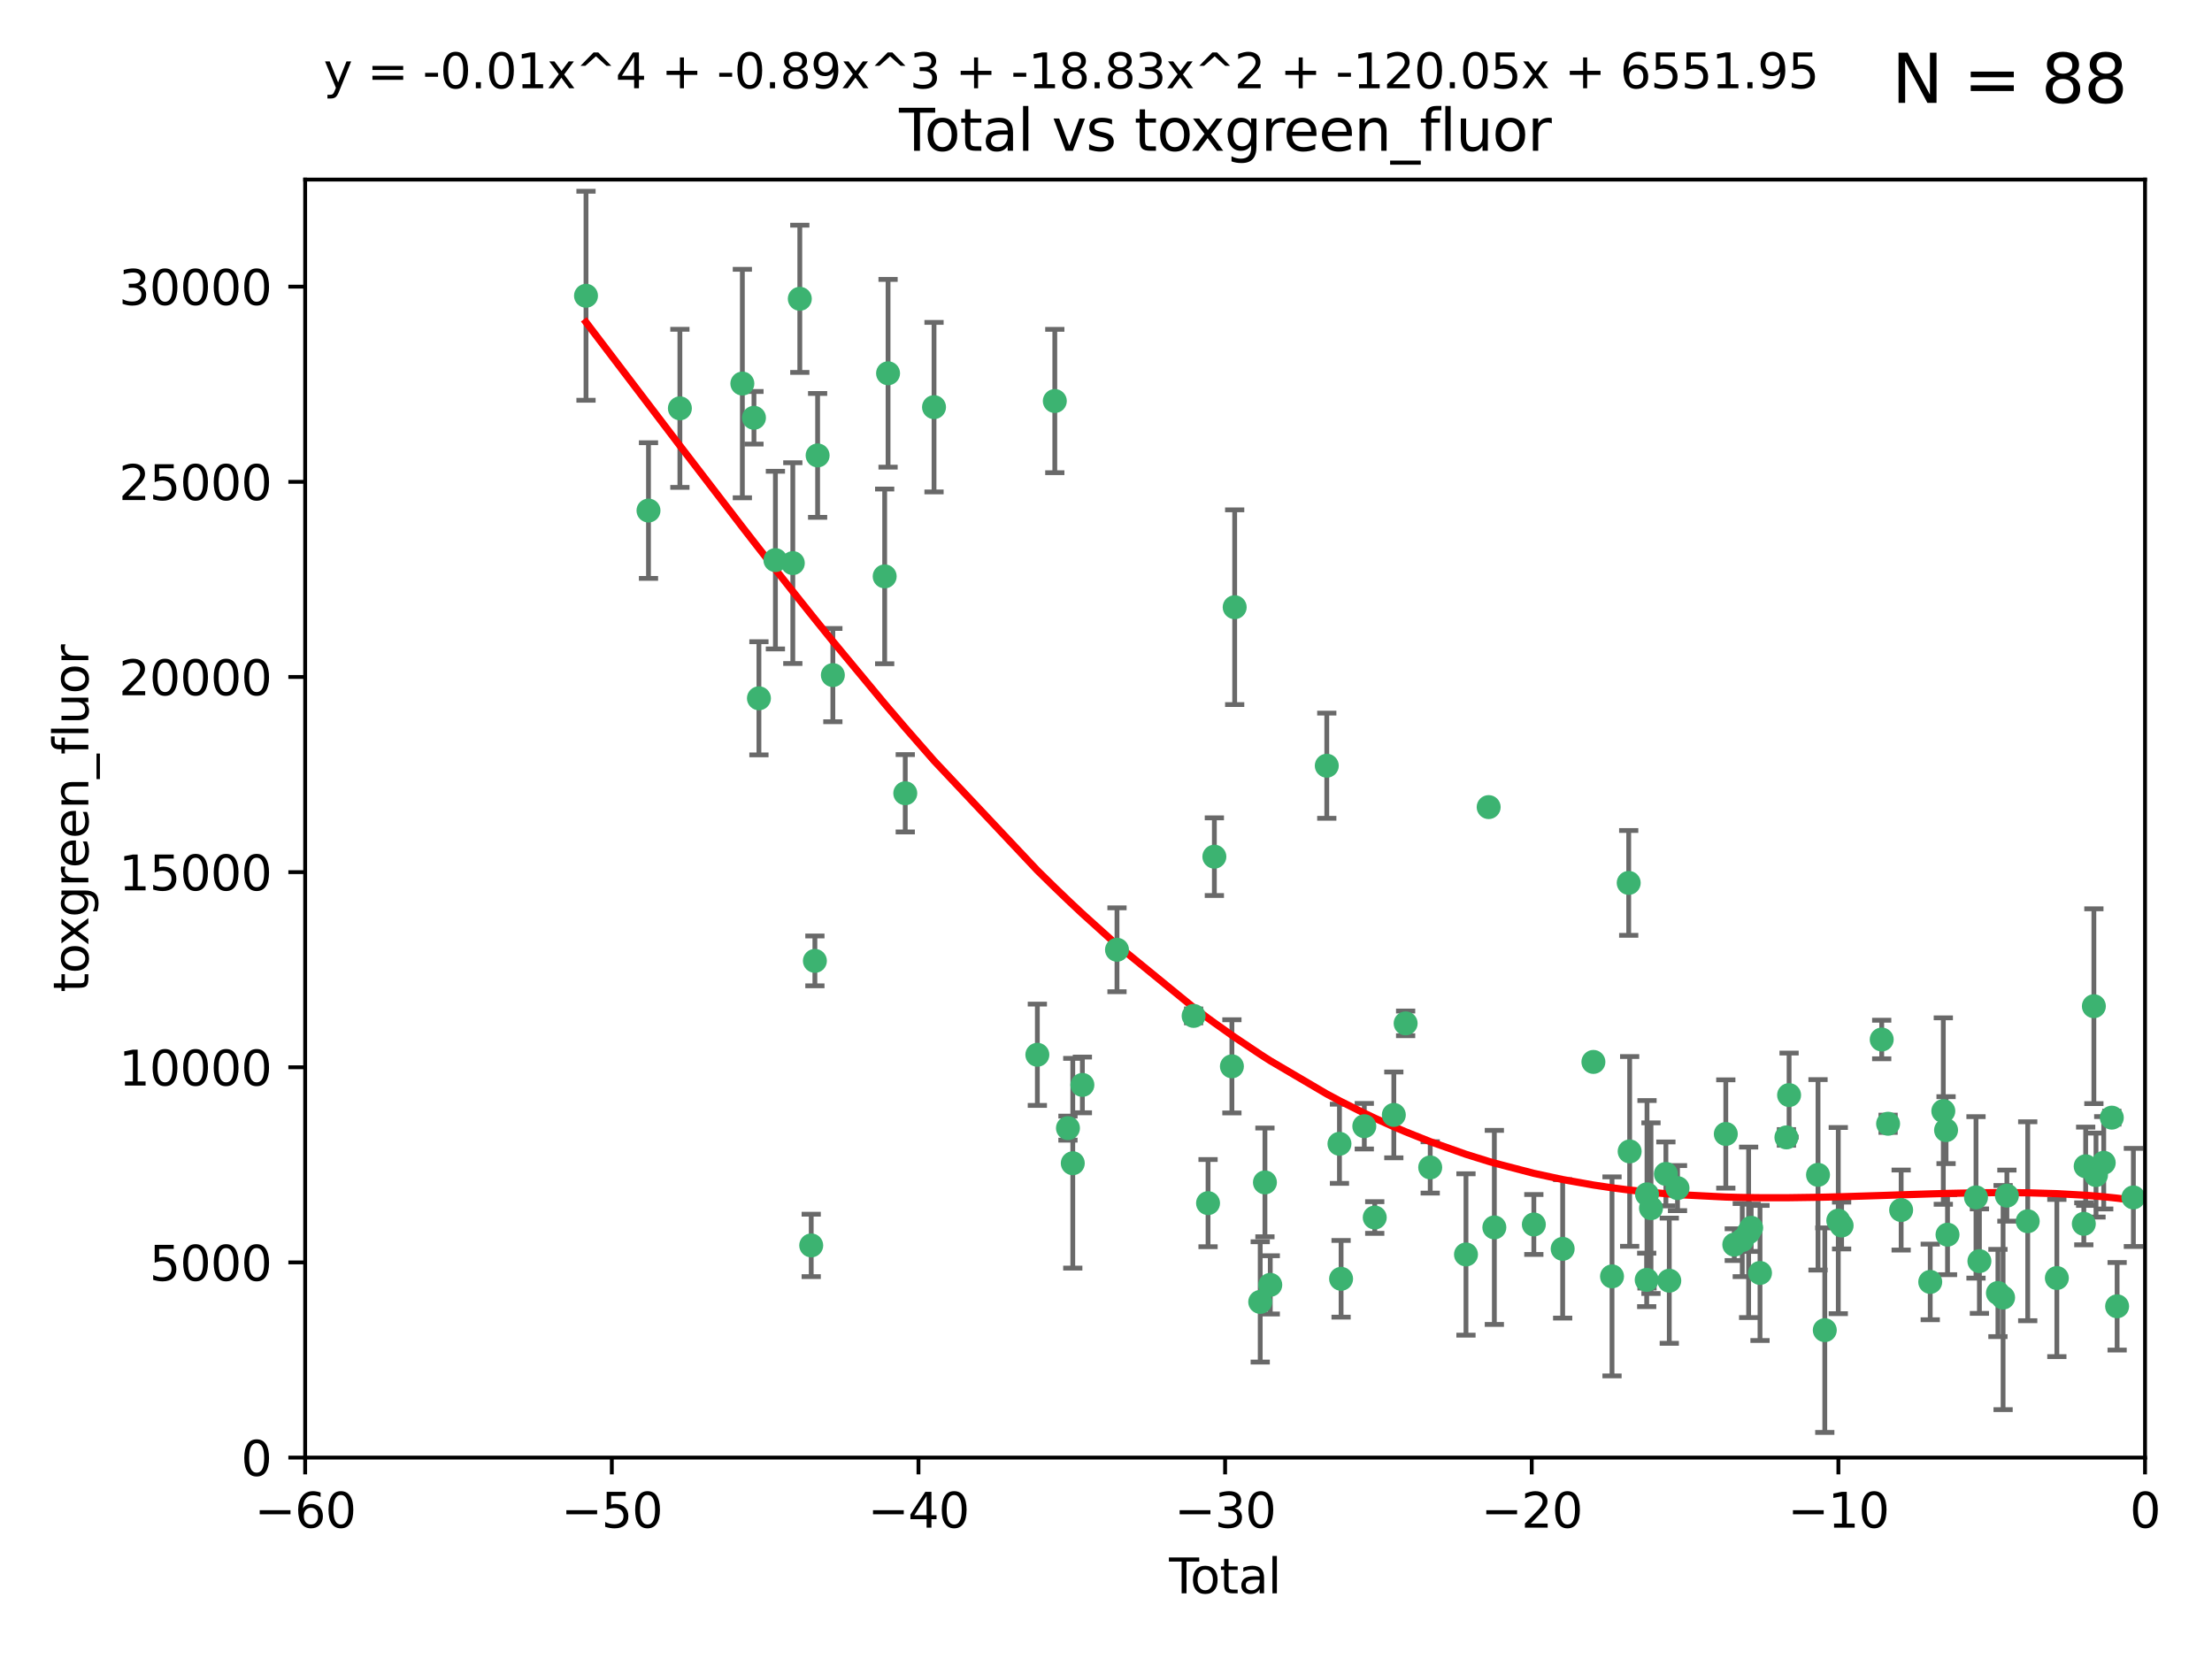 <?xml version="1.0" encoding="utf-8" standalone="no"?>
<!DOCTYPE svg PUBLIC "-//W3C//DTD SVG 1.1//EN"
  "http://www.w3.org/Graphics/SVG/1.1/DTD/svg11.dtd">
<svg xmlns:xlink="http://www.w3.org/1999/xlink" width="460.8pt" height="345.6pt" viewBox="0 0 460.8 345.6" xmlns="http://www.w3.org/2000/svg" version="1.1">
 <defs>
  <style type="text/css">*{stroke-linejoin: round; stroke-linecap: butt}</style>
 </defs>
 <g id="figure_1">
  <g id="patch_1">
   <path d="M 0 345.6 
L 460.8 345.6 
L 460.8 0 
L 0 0 
z
" style="fill: #ffffff"/>
  </g>
  <g id="axes_1">
   <g id="patch_2">
    <path d="M 63.571 303.64 
L 446.85 303.64 
L 446.85 37.411 
L 63.571 37.411 
z
" style="fill: #ffffff"/>
   </g>
   <g id="PathCollection_1">
    <defs>
     <path id="mfcbaaaf4bb" d="M 0 1.118 
C 0.297 1.118 0.581 1 0.791 0.791 
C 1 0.581 1.118 0.297 1.118 0 
C 1.118 -0.297 1 -0.581 0.791 -0.791 
C 0.581 -1 0.297 -1.118 0 -1.118 
C -0.297 -1.118 -0.581 -1 -0.791 -0.791 
C -1 -0.581 -1.118 -0.297 -1.118 0 
C -1.118 0.297 -1 0.581 -0.791 0.791 
C -0.581 1 -0.297 1.118 0 1.118 
z
" style="stroke: #3cb371"/>
    </defs>
    <g clip-path="url(#p69098bb2b7)">
     <use xlink:href="#mfcbaaaf4bb" x="122.075" y="61.614" style="fill: #3cb371; stroke: #3cb371"/>
     <use xlink:href="#mfcbaaaf4bb" x="135.093" y="106.358" style="fill: #3cb371; stroke: #3cb371"/>
     <use xlink:href="#mfcbaaaf4bb" x="141.633" y="85.062" style="fill: #3cb371; stroke: #3cb371"/>
     <use xlink:href="#mfcbaaaf4bb" x="154.646" y="79.9" style="fill: #3cb371; stroke: #3cb371"/>
     <use xlink:href="#mfcbaaaf4bb" x="157.063" y="87.031" style="fill: #3cb371; stroke: #3cb371"/>
     <use xlink:href="#mfcbaaaf4bb" x="158.1" y="145.468" style="fill: #3cb371; stroke: #3cb371"/>
     <use xlink:href="#mfcbaaaf4bb" x="161.532" y="116.682" style="fill: #3cb371; stroke: #3cb371"/>
     <use xlink:href="#mfcbaaaf4bb" x="165.156" y="117.306" style="fill: #3cb371; stroke: #3cb371"/>
     <use xlink:href="#mfcbaaaf4bb" x="166.614" y="62.244" style="fill: #3cb371; stroke: #3cb371"/>
     <use xlink:href="#mfcbaaaf4bb" x="168.991" y="259.442" style="fill: #3cb371; stroke: #3cb371"/>
     <use xlink:href="#mfcbaaaf4bb" x="169.757" y="200.168" style="fill: #3cb371; stroke: #3cb371"/>
     <use xlink:href="#mfcbaaaf4bb" x="170.325" y="94.872" style="fill: #3cb371; stroke: #3cb371"/>
     <use xlink:href="#mfcbaaaf4bb" x="173.5" y="140.634" style="fill: #3cb371; stroke: #3cb371"/>
     <use xlink:href="#mfcbaaaf4bb" x="184.294" y="120.071" style="fill: #3cb371; stroke: #3cb371"/>
     <use xlink:href="#mfcbaaaf4bb" x="185" y="77.763" style="fill: #3cb371; stroke: #3cb371"/>
     <use xlink:href="#mfcbaaaf4bb" x="188.583" y="165.251" style="fill: #3cb371; stroke: #3cb371"/>
     <use xlink:href="#mfcbaaaf4bb" x="194.574" y="84.817" style="fill: #3cb371; stroke: #3cb371"/>
     <use xlink:href="#mfcbaaaf4bb" x="216.1" y="219.726" style="fill: #3cb371; stroke: #3cb371"/>
     <use xlink:href="#mfcbaaaf4bb" x="219.736" y="83.54" style="fill: #3cb371; stroke: #3cb371"/>
     <use xlink:href="#mfcbaaaf4bb" x="222.475" y="235.012" style="fill: #3cb371; stroke: #3cb371"/>
     <use xlink:href="#mfcbaaaf4bb" x="223.48" y="242.324" style="fill: #3cb371; stroke: #3cb371"/>
     <use xlink:href="#mfcbaaaf4bb" x="225.479" y="226.007" style="fill: #3cb371; stroke: #3cb371"/>
     <use xlink:href="#mfcbaaaf4bb" x="232.69" y="197.854" style="fill: #3cb371; stroke: #3cb371"/>
     <use xlink:href="#mfcbaaaf4bb" x="248.655" y="211.632" style="fill: #3cb371; stroke: #3cb371"/>
     <use xlink:href="#mfcbaaaf4bb" x="251.658" y="250.635" style="fill: #3cb371; stroke: #3cb371"/>
     <use xlink:href="#mfcbaaaf4bb" x="252.974" y="178.461" style="fill: #3cb371; stroke: #3cb371"/>
     <use xlink:href="#mfcbaaaf4bb" x="256.629" y="222.137" style="fill: #3cb371; stroke: #3cb371"/>
     <use xlink:href="#mfcbaaaf4bb" x="257.207" y="126.494" style="fill: #3cb371; stroke: #3cb371"/>
     <use xlink:href="#mfcbaaaf4bb" x="262.527" y="271.21" style="fill: #3cb371; stroke: #3cb371"/>
     <use xlink:href="#mfcbaaaf4bb" x="263.509" y="246.318" style="fill: #3cb371; stroke: #3cb371"/>
     <use xlink:href="#mfcbaaaf4bb" x="264.621" y="267.658" style="fill: #3cb371; stroke: #3cb371"/>
     <use xlink:href="#mfcbaaaf4bb" x="276.393" y="159.514" style="fill: #3cb371; stroke: #3cb371"/>
     <use xlink:href="#mfcbaaaf4bb" x="279.035" y="238.271" style="fill: #3cb371; stroke: #3cb371"/>
     <use xlink:href="#mfcbaaaf4bb" x="279.372" y="266.399" style="fill: #3cb371; stroke: #3cb371"/>
     <use xlink:href="#mfcbaaaf4bb" x="284.209" y="234.61" style="fill: #3cb371; stroke: #3cb371"/>
     <use xlink:href="#mfcbaaaf4bb" x="286.384" y="253.631" style="fill: #3cb371; stroke: #3cb371"/>
     <use xlink:href="#mfcbaaaf4bb" x="290.359" y="232.256" style="fill: #3cb371; stroke: #3cb371"/>
     <use xlink:href="#mfcbaaaf4bb" x="292.818" y="213.19" style="fill: #3cb371; stroke: #3cb371"/>
     <use xlink:href="#mfcbaaaf4bb" x="297.94" y="243.195" style="fill: #3cb371; stroke: #3cb371"/>
     <use xlink:href="#mfcbaaaf4bb" x="305.391" y="261.328" style="fill: #3cb371; stroke: #3cb371"/>
     <use xlink:href="#mfcbaaaf4bb" x="310.117" y="168.134" style="fill: #3cb371; stroke: #3cb371"/>
     <use xlink:href="#mfcbaaaf4bb" x="311.3" y="255.69" style="fill: #3cb371; stroke: #3cb371"/>
     <use xlink:href="#mfcbaaaf4bb" x="319.527" y="255.08" style="fill: #3cb371; stroke: #3cb371"/>
     <use xlink:href="#mfcbaaaf4bb" x="325.532" y="260.159" style="fill: #3cb371; stroke: #3cb371"/>
     <use xlink:href="#mfcbaaaf4bb" x="331.936" y="221.217" style="fill: #3cb371; stroke: #3cb371"/>
     <use xlink:href="#mfcbaaaf4bb" x="335.814" y="265.894" style="fill: #3cb371; stroke: #3cb371"/>
     <use xlink:href="#mfcbaaaf4bb" x="339.29" y="183.926" style="fill: #3cb371; stroke: #3cb371"/>
     <use xlink:href="#mfcbaaaf4bb" x="339.487" y="239.862" style="fill: #3cb371; stroke: #3cb371"/>
     <use xlink:href="#mfcbaaaf4bb" x="343.038" y="266.625" style="fill: #3cb371; stroke: #3cb371"/>
     <use xlink:href="#mfcbaaaf4bb" x="343.102" y="248.797" style="fill: #3cb371; stroke: #3cb371"/>
     <use xlink:href="#mfcbaaaf4bb" x="343.931" y="251.686" style="fill: #3cb371; stroke: #3cb371"/>
     <use xlink:href="#mfcbaaaf4bb" x="347.037" y="244.545" style="fill: #3cb371; stroke: #3cb371"/>
     <use xlink:href="#mfcbaaaf4bb" x="347.742" y="266.793" style="fill: #3cb371; stroke: #3cb371"/>
     <use xlink:href="#mfcbaaaf4bb" x="349.456" y="247.505" style="fill: #3cb371; stroke: #3cb371"/>
     <use xlink:href="#mfcbaaaf4bb" x="359.516" y="236.229" style="fill: #3cb371; stroke: #3cb371"/>
     <use xlink:href="#mfcbaaaf4bb" x="361.283" y="259.283" style="fill: #3cb371; stroke: #3cb371"/>
     <use xlink:href="#mfcbaaaf4bb" x="362.948" y="258.329" style="fill: #3cb371; stroke: #3cb371"/>
     <use xlink:href="#mfcbaaaf4bb" x="364.272" y="256.714" style="fill: #3cb371; stroke: #3cb371"/>
     <use xlink:href="#mfcbaaaf4bb" x="364.803" y="255.773" style="fill: #3cb371; stroke: #3cb371"/>
     <use xlink:href="#mfcbaaaf4bb" x="366.641" y="265.178" style="fill: #3cb371; stroke: #3cb371"/>
     <use xlink:href="#mfcbaaaf4bb" x="372.144" y="236.943" style="fill: #3cb371; stroke: #3cb371"/>
     <use xlink:href="#mfcbaaaf4bb" x="372.7" y="228.123" style="fill: #3cb371; stroke: #3cb371"/>
     <use xlink:href="#mfcbaaaf4bb" x="378.726" y="244.739" style="fill: #3cb371; stroke: #3cb371"/>
     <use xlink:href="#mfcbaaaf4bb" x="380.137" y="277.098" style="fill: #3cb371; stroke: #3cb371"/>
     <use xlink:href="#mfcbaaaf4bb" x="382.948" y="254.269" style="fill: #3cb371; stroke: #3cb371"/>
     <use xlink:href="#mfcbaaaf4bb" x="383.643" y="255.298" style="fill: #3cb371; stroke: #3cb371"/>
     <use xlink:href="#mfcbaaaf4bb" x="391.995" y="216.55" style="fill: #3cb371; stroke: #3cb371"/>
     <use xlink:href="#mfcbaaaf4bb" x="393.325" y="234.099" style="fill: #3cb371; stroke: #3cb371"/>
     <use xlink:href="#mfcbaaaf4bb" x="396.044" y="252.073" style="fill: #3cb371; stroke: #3cb371"/>
     <use xlink:href="#mfcbaaaf4bb" x="402.103" y="267.05" style="fill: #3cb371; stroke: #3cb371"/>
     <use xlink:href="#mfcbaaaf4bb" x="404.828" y="231.454" style="fill: #3cb371; stroke: #3cb371"/>
     <use xlink:href="#mfcbaaaf4bb" x="405.4" y="235.431" style="fill: #3cb371; stroke: #3cb371"/>
     <use xlink:href="#mfcbaaaf4bb" x="405.704" y="257.206" style="fill: #3cb371; stroke: #3cb371"/>
     <use xlink:href="#mfcbaaaf4bb" x="411.637" y="249.438" style="fill: #3cb371; stroke: #3cb371"/>
     <use xlink:href="#mfcbaaaf4bb" x="412.347" y="262.719" style="fill: #3cb371; stroke: #3cb371"/>
     <use xlink:href="#mfcbaaaf4bb" x="416.205" y="269.353" style="fill: #3cb371; stroke: #3cb371"/>
     <use xlink:href="#mfcbaaaf4bb" x="417.282" y="270.307" style="fill: #3cb371; stroke: #3cb371"/>
     <use xlink:href="#mfcbaaaf4bb" x="418.073" y="249.072" style="fill: #3cb371; stroke: #3cb371"/>
     <use xlink:href="#mfcbaaaf4bb" x="422.412" y="254.408" style="fill: #3cb371; stroke: #3cb371"/>
     <use xlink:href="#mfcbaaaf4bb" x="428.481" y="266.237" style="fill: #3cb371; stroke: #3cb371"/>
     <use xlink:href="#mfcbaaaf4bb" x="434.097" y="254.943" style="fill: #3cb371; stroke: #3cb371"/>
     <use xlink:href="#mfcbaaaf4bb" x="434.484" y="242.954" style="fill: #3cb371; stroke: #3cb371"/>
     <use xlink:href="#mfcbaaaf4bb" x="436.193" y="209.613" style="fill: #3cb371; stroke: #3cb371"/>
     <use xlink:href="#mfcbaaaf4bb" x="436.637" y="244.789" style="fill: #3cb371; stroke: #3cb371"/>
     <use xlink:href="#mfcbaaaf4bb" x="438.245" y="242.227" style="fill: #3cb371; stroke: #3cb371"/>
     <use xlink:href="#mfcbaaaf4bb" x="439.928" y="232.825" style="fill: #3cb371; stroke: #3cb371"/>
     <use xlink:href="#mfcbaaaf4bb" x="441.035" y="272.126" style="fill: #3cb371; stroke: #3cb371"/>
     <use xlink:href="#mfcbaaaf4bb" x="444.423" y="249.444" style="fill: #3cb371; stroke: #3cb371"/>
    </g>
   </g>
   <g id="matplotlib.axis_1">
    <g id="xtick_1">
     <g id="line2d_1">
      <defs>
       <path id="m27b5a389f2" d="M 0 0 
L 0 3.5 
" style="stroke: #000000; stroke-width: 0.8"/>
      </defs>
      <g>
       <use xlink:href="#m27b5a389f2" x="63.571" y="303.64" style="stroke: #000000; stroke-width: 0.8"/>
      </g>
     </g>
     <g id="text_1">
      <!-- −60 -->
      <g transform="translate(53.019 318.238)scale(0.1 -0.1)">
       <defs>
        <path id="DejaVuSans-2212" d="M 678 2272 
L 4684 2272 
L 4684 1741 
L 678 1741 
L 678 2272 
z
" transform="scale(0.016)"/>
        <path id="DejaVuSans-36" d="M 2113 2584 
Q 1688 2584 1439 2293 
Q 1191 2003 1191 1497 
Q 1191 994 1439 701 
Q 1688 409 2113 409 
Q 2538 409 2786 701 
Q 3034 994 3034 1497 
Q 3034 2003 2786 2293 
Q 2538 2584 2113 2584 
z
M 3366 4563 
L 3366 3988 
Q 3128 4100 2886 4159 
Q 2644 4219 2406 4219 
Q 1781 4219 1451 3797 
Q 1122 3375 1075 2522 
Q 1259 2794 1537 2939 
Q 1816 3084 2150 3084 
Q 2853 3084 3261 2657 
Q 3669 2231 3669 1497 
Q 3669 778 3244 343 
Q 2819 -91 2113 -91 
Q 1303 -91 875 529 
Q 447 1150 447 2328 
Q 447 3434 972 4092 
Q 1497 4750 2381 4750 
Q 2619 4750 2861 4703 
Q 3103 4656 3366 4563 
z
" transform="scale(0.016)"/>
        <path id="DejaVuSans-30" d="M 2034 4250 
Q 1547 4250 1301 3770 
Q 1056 3291 1056 2328 
Q 1056 1369 1301 889 
Q 1547 409 2034 409 
Q 2525 409 2770 889 
Q 3016 1369 3016 2328 
Q 3016 3291 2770 3770 
Q 2525 4250 2034 4250 
z
M 2034 4750 
Q 2819 4750 3233 4129 
Q 3647 3509 3647 2328 
Q 3647 1150 3233 529 
Q 2819 -91 2034 -91 
Q 1250 -91 836 529 
Q 422 1150 422 2328 
Q 422 3509 836 4129 
Q 1250 4750 2034 4750 
z
" transform="scale(0.016)"/>
       </defs>
       <use xlink:href="#DejaVuSans-2212"/>
       <use xlink:href="#DejaVuSans-36" x="83.789"/>
       <use xlink:href="#DejaVuSans-30" x="147.412"/>
      </g>
     </g>
    </g>
    <g id="xtick_2">
     <g id="line2d_2">
      <g>
       <use xlink:href="#m27b5a389f2" x="127.451" y="303.64" style="stroke: #000000; stroke-width: 0.8"/>
      </g>
     </g>
     <g id="text_2">
      <!-- −50 -->
      <g transform="translate(116.899 318.238)scale(0.1 -0.1)">
       <defs>
        <path id="DejaVuSans-35" d="M 691 4666 
L 3169 4666 
L 3169 4134 
L 1269 4134 
L 1269 2991 
Q 1406 3038 1543 3061 
Q 1681 3084 1819 3084 
Q 2600 3084 3056 2656 
Q 3513 2228 3513 1497 
Q 3513 744 3044 326 
Q 2575 -91 1722 -91 
Q 1428 -91 1123 -41 
Q 819 9 494 109 
L 494 744 
Q 775 591 1075 516 
Q 1375 441 1709 441 
Q 2250 441 2565 725 
Q 2881 1009 2881 1497 
Q 2881 1984 2565 2268 
Q 2250 2553 1709 2553 
Q 1456 2553 1204 2497 
Q 953 2441 691 2322 
L 691 4666 
z
" transform="scale(0.016)"/>
       </defs>
       <use xlink:href="#DejaVuSans-2212"/>
       <use xlink:href="#DejaVuSans-35" x="83.789"/>
       <use xlink:href="#DejaVuSans-30" x="147.412"/>
      </g>
     </g>
    </g>
    <g id="xtick_3">
     <g id="line2d_3">
      <g>
       <use xlink:href="#m27b5a389f2" x="191.331" y="303.64" style="stroke: #000000; stroke-width: 0.8"/>
      </g>
     </g>
     <g id="text_3">
      <!-- −40 -->
      <g transform="translate(180.778 318.238)scale(0.1 -0.1)">
       <defs>
        <path id="DejaVuSans-34" d="M 2419 4116 
L 825 1625 
L 2419 1625 
L 2419 4116 
z
M 2253 4666 
L 3047 4666 
L 3047 1625 
L 3713 1625 
L 3713 1100 
L 3047 1100 
L 3047 0 
L 2419 0 
L 2419 1100 
L 313 1100 
L 313 1709 
L 2253 4666 
z
" transform="scale(0.016)"/>
       </defs>
       <use xlink:href="#DejaVuSans-2212"/>
       <use xlink:href="#DejaVuSans-34" x="83.789"/>
       <use xlink:href="#DejaVuSans-30" x="147.412"/>
      </g>
     </g>
    </g>
    <g id="xtick_4">
     <g id="line2d_4">
      <g>
       <use xlink:href="#m27b5a389f2" x="255.211" y="303.64" style="stroke: #000000; stroke-width: 0.8"/>
      </g>
     </g>
     <g id="text_4">
      <!-- −30 -->
      <g transform="translate(244.658 318.238)scale(0.1 -0.1)">
       <defs>
        <path id="DejaVuSans-33" d="M 2597 2516 
Q 3050 2419 3304 2112 
Q 3559 1806 3559 1356 
Q 3559 666 3084 287 
Q 2609 -91 1734 -91 
Q 1441 -91 1130 -33 
Q 819 25 488 141 
L 488 750 
Q 750 597 1062 519 
Q 1375 441 1716 441 
Q 2309 441 2620 675 
Q 2931 909 2931 1356 
Q 2931 1769 2642 2001 
Q 2353 2234 1838 2234 
L 1294 2234 
L 1294 2753 
L 1863 2753 
Q 2328 2753 2575 2939 
Q 2822 3125 2822 3475 
Q 2822 3834 2567 4026 
Q 2313 4219 1838 4219 
Q 1578 4219 1281 4162 
Q 984 4106 628 3988 
L 628 4550 
Q 988 4650 1302 4700 
Q 1616 4750 1894 4750 
Q 2613 4750 3031 4423 
Q 3450 4097 3450 3541 
Q 3450 3153 3228 2886 
Q 3006 2619 2597 2516 
z
" transform="scale(0.016)"/>
       </defs>
       <use xlink:href="#DejaVuSans-2212"/>
       <use xlink:href="#DejaVuSans-33" x="83.789"/>
       <use xlink:href="#DejaVuSans-30" x="147.412"/>
      </g>
     </g>
    </g>
    <g id="xtick_5">
     <g id="line2d_5">
      <g>
       <use xlink:href="#m27b5a389f2" x="319.09" y="303.64" style="stroke: #000000; stroke-width: 0.8"/>
      </g>
     </g>
     <g id="text_5">
      <!-- −20 -->
      <g transform="translate(308.538 318.238)scale(0.1 -0.1)">
       <defs>
        <path id="DejaVuSans-32" d="M 1228 531 
L 3431 531 
L 3431 0 
L 469 0 
L 469 531 
Q 828 903 1448 1529 
Q 2069 2156 2228 2338 
Q 2531 2678 2651 2914 
Q 2772 3150 2772 3378 
Q 2772 3750 2511 3984 
Q 2250 4219 1831 4219 
Q 1534 4219 1204 4116 
Q 875 4013 500 3803 
L 500 4441 
Q 881 4594 1212 4672 
Q 1544 4750 1819 4750 
Q 2544 4750 2975 4387 
Q 3406 4025 3406 3419 
Q 3406 3131 3298 2873 
Q 3191 2616 2906 2266 
Q 2828 2175 2409 1742 
Q 1991 1309 1228 531 
z
" transform="scale(0.016)"/>
       </defs>
       <use xlink:href="#DejaVuSans-2212"/>
       <use xlink:href="#DejaVuSans-32" x="83.789"/>
       <use xlink:href="#DejaVuSans-30" x="147.412"/>
      </g>
     </g>
    </g>
    <g id="xtick_6">
     <g id="line2d_6">
      <g>
       <use xlink:href="#m27b5a389f2" x="382.97" y="303.64" style="stroke: #000000; stroke-width: 0.8"/>
      </g>
     </g>
     <g id="text_6">
      <!-- −10 -->
      <g transform="translate(372.418 318.238)scale(0.1 -0.1)">
       <defs>
        <path id="DejaVuSans-31" d="M 794 531 
L 1825 531 
L 1825 4091 
L 703 3866 
L 703 4441 
L 1819 4666 
L 2450 4666 
L 2450 531 
L 3481 531 
L 3481 0 
L 794 0 
L 794 531 
z
" transform="scale(0.016)"/>
       </defs>
       <use xlink:href="#DejaVuSans-2212"/>
       <use xlink:href="#DejaVuSans-31" x="83.789"/>
       <use xlink:href="#DejaVuSans-30" x="147.412"/>
      </g>
     </g>
    </g>
    <g id="xtick_7">
     <g id="line2d_7">
      <g>
       <use xlink:href="#m27b5a389f2" x="446.85" y="303.64" style="stroke: #000000; stroke-width: 0.8"/>
      </g>
     </g>
     <g id="text_7">
      <!-- 0 -->
      <g transform="translate(443.669 318.238)scale(0.1 -0.1)">
       <use xlink:href="#DejaVuSans-30"/>
      </g>
     </g>
    </g>
    <g id="text_8">
     <!-- Total -->
     <g transform="translate(243.534 331.917)scale(0.1 -0.1)">
      <defs>
       <path id="DejaVuSans-54" d="M -19 4666 
L 3928 4666 
L 3928 4134 
L 2272 4134 
L 2272 0 
L 1638 0 
L 1638 4134 
L -19 4134 
L -19 4666 
z
" transform="scale(0.016)"/>
       <path id="DejaVuSans-6f" d="M 1959 3097 
Q 1497 3097 1228 2736 
Q 959 2375 959 1747 
Q 959 1119 1226 758 
Q 1494 397 1959 397 
Q 2419 397 2687 759 
Q 2956 1122 2956 1747 
Q 2956 2369 2687 2733 
Q 2419 3097 1959 3097 
z
M 1959 3584 
Q 2709 3584 3137 3096 
Q 3566 2609 3566 1747 
Q 3566 888 3137 398 
Q 2709 -91 1959 -91 
Q 1206 -91 779 398 
Q 353 888 353 1747 
Q 353 2609 779 3096 
Q 1206 3584 1959 3584 
z
" transform="scale(0.016)"/>
       <path id="DejaVuSans-74" d="M 1172 4494 
L 1172 3500 
L 2356 3500 
L 2356 3053 
L 1172 3053 
L 1172 1153 
Q 1172 725 1289 603 
Q 1406 481 1766 481 
L 2356 481 
L 2356 0 
L 1766 0 
Q 1100 0 847 248 
Q 594 497 594 1153 
L 594 3053 
L 172 3053 
L 172 3500 
L 594 3500 
L 594 4494 
L 1172 4494 
z
" transform="scale(0.016)"/>
       <path id="DejaVuSans-61" d="M 2194 1759 
Q 1497 1759 1228 1600 
Q 959 1441 959 1056 
Q 959 750 1161 570 
Q 1363 391 1709 391 
Q 2188 391 2477 730 
Q 2766 1069 2766 1631 
L 2766 1759 
L 2194 1759 
z
M 3341 1997 
L 3341 0 
L 2766 0 
L 2766 531 
Q 2569 213 2275 61 
Q 1981 -91 1556 -91 
Q 1019 -91 701 211 
Q 384 513 384 1019 
Q 384 1609 779 1909 
Q 1175 2209 1959 2209 
L 2766 2209 
L 2766 2266 
Q 2766 2663 2505 2880 
Q 2244 3097 1772 3097 
Q 1472 3097 1187 3025 
Q 903 2953 641 2809 
L 641 3341 
Q 956 3463 1253 3523 
Q 1550 3584 1831 3584 
Q 2591 3584 2966 3190 
Q 3341 2797 3341 1997 
z
" transform="scale(0.016)"/>
       <path id="DejaVuSans-6c" d="M 603 4863 
L 1178 4863 
L 1178 0 
L 603 0 
L 603 4863 
z
" transform="scale(0.016)"/>
      </defs>
      <use xlink:href="#DejaVuSans-54"/>
      <use xlink:href="#DejaVuSans-6f" x="44.084"/>
      <use xlink:href="#DejaVuSans-74" x="105.266"/>
      <use xlink:href="#DejaVuSans-61" x="144.475"/>
      <use xlink:href="#DejaVuSans-6c" x="205.754"/>
     </g>
    </g>
   </g>
   <g id="matplotlib.axis_2">
    <g id="ytick_1">
     <g id="line2d_8">
      <defs>
       <path id="m467f1d94f9" d="M 0 0 
L -3.5 0 
" style="stroke: #000000; stroke-width: 0.8"/>
      </defs>
      <g>
       <use xlink:href="#m467f1d94f9" x="63.571" y="303.64" style="stroke: #000000; stroke-width: 0.8"/>
      </g>
     </g>
     <g id="text_9">
      <!-- 0 -->
      <g transform="translate(50.209 307.439)scale(0.1 -0.1)">
       <use xlink:href="#DejaVuSans-30"/>
      </g>
     </g>
    </g>
    <g id="ytick_2">
     <g id="line2d_9">
      <g>
       <use xlink:href="#m467f1d94f9" x="63.571" y="262.986" style="stroke: #000000; stroke-width: 0.8"/>
      </g>
     </g>
     <g id="text_10">
      <!-- 5000 -->
      <g transform="translate(31.121 266.786)scale(0.1 -0.1)">
       <use xlink:href="#DejaVuSans-35"/>
       <use xlink:href="#DejaVuSans-30" x="63.623"/>
       <use xlink:href="#DejaVuSans-30" x="127.246"/>
       <use xlink:href="#DejaVuSans-30" x="190.869"/>
      </g>
     </g>
    </g>
    <g id="ytick_3">
     <g id="line2d_10">
      <g>
       <use xlink:href="#m467f1d94f9" x="63.571" y="222.333" style="stroke: #000000; stroke-width: 0.8"/>
      </g>
     </g>
     <g id="text_11">
      <!-- 10000 -->
      <g transform="translate(24.759 226.132)scale(0.1 -0.1)">
       <use xlink:href="#DejaVuSans-31"/>
       <use xlink:href="#DejaVuSans-30" x="63.623"/>
       <use xlink:href="#DejaVuSans-30" x="127.246"/>
       <use xlink:href="#DejaVuSans-30" x="190.869"/>
       <use xlink:href="#DejaVuSans-30" x="254.492"/>
      </g>
     </g>
    </g>
    <g id="ytick_4">
     <g id="line2d_11">
      <g>
       <use xlink:href="#m467f1d94f9" x="63.571" y="181.679" style="stroke: #000000; stroke-width: 0.8"/>
      </g>
     </g>
     <g id="text_12">
      <!-- 15000 -->
      <g transform="translate(24.759 185.478)scale(0.1 -0.1)">
       <use xlink:href="#DejaVuSans-31"/>
       <use xlink:href="#DejaVuSans-35" x="63.623"/>
       <use xlink:href="#DejaVuSans-30" x="127.246"/>
       <use xlink:href="#DejaVuSans-30" x="190.869"/>
       <use xlink:href="#DejaVuSans-30" x="254.492"/>
      </g>
     </g>
    </g>
    <g id="ytick_5">
     <g id="line2d_12">
      <g>
       <use xlink:href="#m467f1d94f9" x="63.571" y="141.026" style="stroke: #000000; stroke-width: 0.8"/>
      </g>
     </g>
     <g id="text_13">
      <!-- 20000 -->
      <g transform="translate(24.759 144.825)scale(0.1 -0.1)">
       <use xlink:href="#DejaVuSans-32"/>
       <use xlink:href="#DejaVuSans-30" x="63.623"/>
       <use xlink:href="#DejaVuSans-30" x="127.246"/>
       <use xlink:href="#DejaVuSans-30" x="190.869"/>
       <use xlink:href="#DejaVuSans-30" x="254.492"/>
      </g>
     </g>
    </g>
    <g id="ytick_6">
     <g id="line2d_13">
      <g>
       <use xlink:href="#m467f1d94f9" x="63.571" y="100.372" style="stroke: #000000; stroke-width: 0.8"/>
      </g>
     </g>
     <g id="text_14">
      <!-- 25000 -->
      <g transform="translate(24.759 104.171)scale(0.1 -0.1)">
       <use xlink:href="#DejaVuSans-32"/>
       <use xlink:href="#DejaVuSans-35" x="63.623"/>
       <use xlink:href="#DejaVuSans-30" x="127.246"/>
       <use xlink:href="#DejaVuSans-30" x="190.869"/>
       <use xlink:href="#DejaVuSans-30" x="254.492"/>
      </g>
     </g>
    </g>
    <g id="ytick_7">
     <g id="line2d_14">
      <g>
       <use xlink:href="#m467f1d94f9" x="63.571" y="59.718" style="stroke: #000000; stroke-width: 0.8"/>
      </g>
     </g>
     <g id="text_15">
      <!-- 30000 -->
      <g transform="translate(24.759 63.518)scale(0.1 -0.1)">
       <use xlink:href="#DejaVuSans-33"/>
       <use xlink:href="#DejaVuSans-30" x="63.623"/>
       <use xlink:href="#DejaVuSans-30" x="127.246"/>
       <use xlink:href="#DejaVuSans-30" x="190.869"/>
       <use xlink:href="#DejaVuSans-30" x="254.492"/>
      </g>
     </g>
    </g>
    <g id="text_16">
     <!-- toxgreen_fluor -->
     <g transform="translate(18.401 206.72)rotate(-90)scale(0.1 -0.1)">
      <defs>
       <path id="DejaVuSans-78" d="M 3513 3500 
L 2247 1797 
L 3578 0 
L 2900 0 
L 1881 1375 
L 863 0 
L 184 0 
L 1544 1831 
L 300 3500 
L 978 3500 
L 1906 2253 
L 2834 3500 
L 3513 3500 
z
" transform="scale(0.016)"/>
       <path id="DejaVuSans-67" d="M 2906 1791 
Q 2906 2416 2648 2759 
Q 2391 3103 1925 3103 
Q 1463 3103 1205 2759 
Q 947 2416 947 1791 
Q 947 1169 1205 825 
Q 1463 481 1925 481 
Q 2391 481 2648 825 
Q 2906 1169 2906 1791 
z
M 3481 434 
Q 3481 -459 3084 -895 
Q 2688 -1331 1869 -1331 
Q 1566 -1331 1297 -1286 
Q 1028 -1241 775 -1147 
L 775 -588 
Q 1028 -725 1275 -790 
Q 1522 -856 1778 -856 
Q 2344 -856 2625 -561 
Q 2906 -266 2906 331 
L 2906 616 
Q 2728 306 2450 153 
Q 2172 0 1784 0 
Q 1141 0 747 490 
Q 353 981 353 1791 
Q 353 2603 747 3093 
Q 1141 3584 1784 3584 
Q 2172 3584 2450 3431 
Q 2728 3278 2906 2969 
L 2906 3500 
L 3481 3500 
L 3481 434 
z
" transform="scale(0.016)"/>
       <path id="DejaVuSans-72" d="M 2631 2963 
Q 2534 3019 2420 3045 
Q 2306 3072 2169 3072 
Q 1681 3072 1420 2755 
Q 1159 2438 1159 1844 
L 1159 0 
L 581 0 
L 581 3500 
L 1159 3500 
L 1159 2956 
Q 1341 3275 1631 3429 
Q 1922 3584 2338 3584 
Q 2397 3584 2469 3576 
Q 2541 3569 2628 3553 
L 2631 2963 
z
" transform="scale(0.016)"/>
       <path id="DejaVuSans-65" d="M 3597 1894 
L 3597 1613 
L 953 1613 
Q 991 1019 1311 708 
Q 1631 397 2203 397 
Q 2534 397 2845 478 
Q 3156 559 3463 722 
L 3463 178 
Q 3153 47 2828 -22 
Q 2503 -91 2169 -91 
Q 1331 -91 842 396 
Q 353 884 353 1716 
Q 353 2575 817 3079 
Q 1281 3584 2069 3584 
Q 2775 3584 3186 3129 
Q 3597 2675 3597 1894 
z
M 3022 2063 
Q 3016 2534 2758 2815 
Q 2500 3097 2075 3097 
Q 1594 3097 1305 2825 
Q 1016 2553 972 2059 
L 3022 2063 
z
" transform="scale(0.016)"/>
       <path id="DejaVuSans-6e" d="M 3513 2113 
L 3513 0 
L 2938 0 
L 2938 2094 
Q 2938 2591 2744 2837 
Q 2550 3084 2163 3084 
Q 1697 3084 1428 2787 
Q 1159 2491 1159 1978 
L 1159 0 
L 581 0 
L 581 3500 
L 1159 3500 
L 1159 2956 
Q 1366 3272 1645 3428 
Q 1925 3584 2291 3584 
Q 2894 3584 3203 3211 
Q 3513 2838 3513 2113 
z
" transform="scale(0.016)"/>
       <path id="DejaVuSans-5f" d="M 3263 -1063 
L 3263 -1509 
L -63 -1509 
L -63 -1063 
L 3263 -1063 
z
" transform="scale(0.016)"/>
       <path id="DejaVuSans-66" d="M 2375 4863 
L 2375 4384 
L 1825 4384 
Q 1516 4384 1395 4259 
Q 1275 4134 1275 3809 
L 1275 3500 
L 2222 3500 
L 2222 3053 
L 1275 3053 
L 1275 0 
L 697 0 
L 697 3053 
L 147 3053 
L 147 3500 
L 697 3500 
L 697 3744 
Q 697 4328 969 4595 
Q 1241 4863 1831 4863 
L 2375 4863 
z
" transform="scale(0.016)"/>
       <path id="DejaVuSans-75" d="M 544 1381 
L 544 3500 
L 1119 3500 
L 1119 1403 
Q 1119 906 1312 657 
Q 1506 409 1894 409 
Q 2359 409 2629 706 
Q 2900 1003 2900 1516 
L 2900 3500 
L 3475 3500 
L 3475 0 
L 2900 0 
L 2900 538 
Q 2691 219 2414 64 
Q 2138 -91 1772 -91 
Q 1169 -91 856 284 
Q 544 659 544 1381 
z
M 1991 3584 
L 1991 3584 
z
" transform="scale(0.016)"/>
      </defs>
      <use xlink:href="#DejaVuSans-74"/>
      <use xlink:href="#DejaVuSans-6f" x="39.209"/>
      <use xlink:href="#DejaVuSans-78" x="97.266"/>
      <use xlink:href="#DejaVuSans-67" x="156.445"/>
      <use xlink:href="#DejaVuSans-72" x="219.922"/>
      <use xlink:href="#DejaVuSans-65" x="258.785"/>
      <use xlink:href="#DejaVuSans-65" x="320.309"/>
      <use xlink:href="#DejaVuSans-6e" x="381.832"/>
      <use xlink:href="#DejaVuSans-5f" x="445.211"/>
      <use xlink:href="#DejaVuSans-66" x="495.211"/>
      <use xlink:href="#DejaVuSans-6c" x="530.416"/>
      <use xlink:href="#DejaVuSans-75" x="558.199"/>
      <use xlink:href="#DejaVuSans-6f" x="621.578"/>
      <use xlink:href="#DejaVuSans-72" x="682.76"/>
     </g>
    </g>
   </g>
   <g id="LineCollection_1">
    <path d="M 122.075 83.38 
L 122.075 39.848 
" clip-path="url(#p69098bb2b7)" style="fill: none; stroke: #696969"/>
    <path d="M 135.093 120.489 
L 135.093 92.227 
" clip-path="url(#p69098bb2b7)" style="fill: none; stroke: #696969"/>
    <path d="M 141.633 101.528 
L 141.633 68.595 
" clip-path="url(#p69098bb2b7)" style="fill: none; stroke: #696969"/>
    <path d="M 154.646 103.698 
L 154.646 56.102 
" clip-path="url(#p69098bb2b7)" style="fill: none; stroke: #696969"/>
    <path d="M 157.063 92.506 
L 157.063 81.557 
" clip-path="url(#p69098bb2b7)" style="fill: none; stroke: #696969"/>
    <path d="M 158.1 157.254 
L 158.1 133.683 
" clip-path="url(#p69098bb2b7)" style="fill: none; stroke: #696969"/>
    <path d="M 161.532 135.19 
L 161.532 98.175 
" clip-path="url(#p69098bb2b7)" style="fill: none; stroke: #696969"/>
    <path d="M 165.156 138.218 
L 165.156 96.393 
" clip-path="url(#p69098bb2b7)" style="fill: none; stroke: #696969"/>
    <path d="M 166.614 77.579 
L 166.614 46.91 
" clip-path="url(#p69098bb2b7)" style="fill: none; stroke: #696969"/>
    <path d="M 168.991 265.941 
L 168.991 252.944 
" clip-path="url(#p69098bb2b7)" style="fill: none; stroke: #696969"/>
    <path d="M 169.757 205.359 
L 169.757 194.977 
" clip-path="url(#p69098bb2b7)" style="fill: none; stroke: #696969"/>
    <path d="M 170.325 107.775 
L 170.325 81.969 
" clip-path="url(#p69098bb2b7)" style="fill: none; stroke: #696969"/>
    <path d="M 173.5 150.349 
L 173.5 130.92 
" clip-path="url(#p69098bb2b7)" style="fill: none; stroke: #696969"/>
    <path d="M 184.294 138.271 
L 184.294 101.87 
" clip-path="url(#p69098bb2b7)" style="fill: none; stroke: #696969"/>
    <path d="M 185 97.317 
L 185 58.209 
" clip-path="url(#p69098bb2b7)" style="fill: none; stroke: #696969"/>
    <path d="M 188.583 173.31 
L 188.583 157.193 
" clip-path="url(#p69098bb2b7)" style="fill: none; stroke: #696969"/>
    <path d="M 194.574 102.476 
L 194.574 67.157 
" clip-path="url(#p69098bb2b7)" style="fill: none; stroke: #696969"/>
    <path d="M 216.1 230.277 
L 216.1 209.176 
" clip-path="url(#p69098bb2b7)" style="fill: none; stroke: #696969"/>
    <path d="M 219.736 98.468 
L 219.736 68.613 
" clip-path="url(#p69098bb2b7)" style="fill: none; stroke: #696969"/>
    <path d="M 222.475 237.516 
L 222.475 232.507 
" clip-path="url(#p69098bb2b7)" style="fill: none; stroke: #696969"/>
    <path d="M 223.48 264.166 
L 223.48 220.481 
" clip-path="url(#p69098bb2b7)" style="fill: none; stroke: #696969"/>
    <path d="M 225.479 231.811 
L 225.479 220.203 
" clip-path="url(#p69098bb2b7)" style="fill: none; stroke: #696969"/>
    <path d="M 232.69 206.59 
L 232.69 189.118 
" clip-path="url(#p69098bb2b7)" style="fill: none; stroke: #696969"/>
    <path d="M 248.655 213.084 
L 248.655 210.18 
" clip-path="url(#p69098bb2b7)" style="fill: none; stroke: #696969"/>
    <path d="M 251.658 259.717 
L 251.658 241.553 
" clip-path="url(#p69098bb2b7)" style="fill: none; stroke: #696969"/>
    <path d="M 252.974 186.549 
L 252.974 170.372 
" clip-path="url(#p69098bb2b7)" style="fill: none; stroke: #696969"/>
    <path d="M 256.629 231.84 
L 256.629 212.434 
" clip-path="url(#p69098bb2b7)" style="fill: none; stroke: #696969"/>
    <path d="M 257.207 146.774 
L 257.207 106.214 
" clip-path="url(#p69098bb2b7)" style="fill: none; stroke: #696969"/>
    <path d="M 262.527 283.742 
L 262.527 258.678 
" clip-path="url(#p69098bb2b7)" style="fill: none; stroke: #696969"/>
    <path d="M 263.509 257.644 
L 263.509 234.991 
" clip-path="url(#p69098bb2b7)" style="fill: none; stroke: #696969"/>
    <path d="M 264.621 273.726 
L 264.621 261.589 
" clip-path="url(#p69098bb2b7)" style="fill: none; stroke: #696969"/>
    <path d="M 276.393 170.467 
L 276.393 148.56 
" clip-path="url(#p69098bb2b7)" style="fill: none; stroke: #696969"/>
    <path d="M 279.035 246.513 
L 279.035 230.028 
" clip-path="url(#p69098bb2b7)" style="fill: none; stroke: #696969"/>
    <path d="M 279.372 274.385 
L 279.372 258.414 
" clip-path="url(#p69098bb2b7)" style="fill: none; stroke: #696969"/>
    <path d="M 284.209 239.354 
L 284.209 229.865 
" clip-path="url(#p69098bb2b7)" style="fill: none; stroke: #696969"/>
    <path d="M 286.384 256.93 
L 286.384 250.331 
" clip-path="url(#p69098bb2b7)" style="fill: none; stroke: #696969"/>
    <path d="M 290.359 241.194 
L 290.359 223.317 
" clip-path="url(#p69098bb2b7)" style="fill: none; stroke: #696969"/>
    <path d="M 292.818 215.762 
L 292.818 210.618 
" clip-path="url(#p69098bb2b7)" style="fill: none; stroke: #696969"/>
    <path d="M 297.94 248.545 
L 297.94 237.845 
" clip-path="url(#p69098bb2b7)" style="fill: none; stroke: #696969"/>
    <path d="M 305.391 278.138 
L 305.391 244.518 
" clip-path="url(#p69098bb2b7)" style="fill: none; stroke: #696969"/>
    <path d="M 310.117 168.892 
L 310.117 167.376 
" clip-path="url(#p69098bb2b7)" style="fill: none; stroke: #696969"/>
    <path d="M 311.3 275.904 
L 311.3 235.477 
" clip-path="url(#p69098bb2b7)" style="fill: none; stroke: #696969"/>
    <path d="M 319.527 261.323 
L 319.527 248.837 
" clip-path="url(#p69098bb2b7)" style="fill: none; stroke: #696969"/>
    <path d="M 325.532 274.58 
L 325.532 245.738 
" clip-path="url(#p69098bb2b7)" style="fill: none; stroke: #696969"/>
    <path d="M 331.936 222.051 
L 331.936 220.383 
" clip-path="url(#p69098bb2b7)" style="fill: none; stroke: #696969"/>
    <path d="M 335.814 286.62 
L 335.814 245.167 
" clip-path="url(#p69098bb2b7)" style="fill: none; stroke: #696969"/>
    <path d="M 339.29 194.845 
L 339.29 173.007 
" clip-path="url(#p69098bb2b7)" style="fill: none; stroke: #696969"/>
    <path d="M 339.487 259.624 
L 339.487 220.1 
" clip-path="url(#p69098bb2b7)" style="fill: none; stroke: #696969"/>
    <path d="M 343.038 272.192 
L 343.038 261.058 
" clip-path="url(#p69098bb2b7)" style="fill: none; stroke: #696969"/>
    <path d="M 343.102 268.328 
L 343.102 229.266 
" clip-path="url(#p69098bb2b7)" style="fill: none; stroke: #696969"/>
    <path d="M 343.931 269.46 
L 343.931 233.912 
" clip-path="url(#p69098bb2b7)" style="fill: none; stroke: #696969"/>
    <path d="M 347.037 251.202 
L 347.037 237.887 
" clip-path="url(#p69098bb2b7)" style="fill: none; stroke: #696969"/>
    <path d="M 347.742 279.835 
L 347.742 253.752 
" clip-path="url(#p69098bb2b7)" style="fill: none; stroke: #696969"/>
    <path d="M 349.456 252.2 
L 349.456 242.809 
" clip-path="url(#p69098bb2b7)" style="fill: none; stroke: #696969"/>
    <path d="M 359.516 247.506 
L 359.516 224.952 
" clip-path="url(#p69098bb2b7)" style="fill: none; stroke: #696969"/>
    <path d="M 361.283 262.586 
L 361.283 255.981 
" clip-path="url(#p69098bb2b7)" style="fill: none; stroke: #696969"/>
    <path d="M 362.948 265.947 
L 362.948 250.711 
" clip-path="url(#p69098bb2b7)" style="fill: none; stroke: #696969"/>
    <path d="M 364.272 274.47 
L 364.272 238.958 
" clip-path="url(#p69098bb2b7)" style="fill: none; stroke: #696969"/>
    <path d="M 364.803 260.699 
L 364.803 250.847 
" clip-path="url(#p69098bb2b7)" style="fill: none; stroke: #696969"/>
    <path d="M 366.641 279.248 
L 366.641 251.108 
" clip-path="url(#p69098bb2b7)" style="fill: none; stroke: #696969"/>
    <path d="M 372.144 238.573 
L 372.144 235.313 
" clip-path="url(#p69098bb2b7)" style="fill: none; stroke: #696969"/>
    <path d="M 372.7 236.876 
L 372.7 219.369 
" clip-path="url(#p69098bb2b7)" style="fill: none; stroke: #696969"/>
    <path d="M 378.726 264.575 
L 378.726 224.902 
" clip-path="url(#p69098bb2b7)" style="fill: none; stroke: #696969"/>
    <path d="M 380.137 298.403 
L 380.137 255.794 
" clip-path="url(#p69098bb2b7)" style="fill: none; stroke: #696969"/>
    <path d="M 382.948 273.656 
L 382.948 234.881 
" clip-path="url(#p69098bb2b7)" style="fill: none; stroke: #696969"/>
    <path d="M 383.643 260.179 
L 383.643 250.417 
" clip-path="url(#p69098bb2b7)" style="fill: none; stroke: #696969"/>
    <path d="M 391.995 220.567 
L 391.995 212.534 
" clip-path="url(#p69098bb2b7)" style="fill: none; stroke: #696969"/>
    <path d="M 393.325 235.898 
L 393.325 232.3 
" clip-path="url(#p69098bb2b7)" style="fill: none; stroke: #696969"/>
    <path d="M 396.044 260.406 
L 396.044 243.74 
" clip-path="url(#p69098bb2b7)" style="fill: none; stroke: #696969"/>
    <path d="M 402.103 274.924 
L 402.103 259.176 
" clip-path="url(#p69098bb2b7)" style="fill: none; stroke: #696969"/>
    <path d="M 404.828 250.871 
L 404.828 212.037 
" clip-path="url(#p69098bb2b7)" style="fill: none; stroke: #696969"/>
    <path d="M 405.4 242.403 
L 405.4 228.458 
" clip-path="url(#p69098bb2b7)" style="fill: none; stroke: #696969"/>
    <path d="M 405.704 265.54 
L 405.704 248.873 
" clip-path="url(#p69098bb2b7)" style="fill: none; stroke: #696969"/>
    <path d="M 411.637 266.257 
L 411.637 232.619 
" clip-path="url(#p69098bb2b7)" style="fill: none; stroke: #696969"/>
    <path d="M 412.347 273.599 
L 412.347 251.839 
" clip-path="url(#p69098bb2b7)" style="fill: none; stroke: #696969"/>
    <path d="M 416.205 278.442 
L 416.205 260.264 
" clip-path="url(#p69098bb2b7)" style="fill: none; stroke: #696969"/>
    <path d="M 417.282 293.652 
L 417.282 246.963 
" clip-path="url(#p69098bb2b7)" style="fill: none; stroke: #696969"/>
    <path d="M 418.073 254.396 
L 418.073 243.748 
" clip-path="url(#p69098bb2b7)" style="fill: none; stroke: #696969"/>
    <path d="M 422.412 275.128 
L 422.412 233.688 
" clip-path="url(#p69098bb2b7)" style="fill: none; stroke: #696969"/>
    <path d="M 428.481 282.602 
L 428.481 249.872 
" clip-path="url(#p69098bb2b7)" style="fill: none; stroke: #696969"/>
    <path d="M 434.097 259.313 
L 434.097 250.574 
" clip-path="url(#p69098bb2b7)" style="fill: none; stroke: #696969"/>
    <path d="M 434.484 251.109 
L 434.484 234.798 
" clip-path="url(#p69098bb2b7)" style="fill: none; stroke: #696969"/>
    <path d="M 436.193 229.904 
L 436.193 189.322 
" clip-path="url(#p69098bb2b7)" style="fill: none; stroke: #696969"/>
    <path d="M 436.637 253.537 
L 436.637 236.041 
" clip-path="url(#p69098bb2b7)" style="fill: none; stroke: #696969"/>
    <path d="M 438.245 251.85 
L 438.245 232.604 
" clip-path="url(#p69098bb2b7)" style="fill: none; stroke: #696969"/>
    <path d="M 439.928 234.174 
L 439.928 231.476 
" clip-path="url(#p69098bb2b7)" style="fill: none; stroke: #696969"/>
    <path d="M 441.035 281.244 
L 441.035 263.009 
" clip-path="url(#p69098bb2b7)" style="fill: none; stroke: #696969"/>
    <path d="M 444.423 259.662 
L 444.423 239.226 
" clip-path="url(#p69098bb2b7)" style="fill: none; stroke: #696969"/>
   </g>
   <g id="line2d_15">
    <defs>
     <path id="m9f18548b78" d="M 2 0 
L -2 -0 
" style="stroke: #696969"/>
    </defs>
    <g clip-path="url(#p69098bb2b7)">
     <use xlink:href="#m9f18548b78" x="122.075" y="83.38" style="fill: #696969; stroke: #696969"/>
     <use xlink:href="#m9f18548b78" x="135.093" y="120.489" style="fill: #696969; stroke: #696969"/>
     <use xlink:href="#m9f18548b78" x="141.633" y="101.528" style="fill: #696969; stroke: #696969"/>
     <use xlink:href="#m9f18548b78" x="154.646" y="103.698" style="fill: #696969; stroke: #696969"/>
     <use xlink:href="#m9f18548b78" x="157.063" y="92.506" style="fill: #696969; stroke: #696969"/>
     <use xlink:href="#m9f18548b78" x="158.1" y="157.254" style="fill: #696969; stroke: #696969"/>
     <use xlink:href="#m9f18548b78" x="161.532" y="135.19" style="fill: #696969; stroke: #696969"/>
     <use xlink:href="#m9f18548b78" x="165.156" y="138.218" style="fill: #696969; stroke: #696969"/>
     <use xlink:href="#m9f18548b78" x="166.614" y="77.579" style="fill: #696969; stroke: #696969"/>
     <use xlink:href="#m9f18548b78" x="168.991" y="265.941" style="fill: #696969; stroke: #696969"/>
     <use xlink:href="#m9f18548b78" x="169.757" y="205.359" style="fill: #696969; stroke: #696969"/>
     <use xlink:href="#m9f18548b78" x="170.325" y="107.775" style="fill: #696969; stroke: #696969"/>
     <use xlink:href="#m9f18548b78" x="173.5" y="150.349" style="fill: #696969; stroke: #696969"/>
     <use xlink:href="#m9f18548b78" x="184.294" y="138.271" style="fill: #696969; stroke: #696969"/>
     <use xlink:href="#m9f18548b78" x="185" y="97.317" style="fill: #696969; stroke: #696969"/>
     <use xlink:href="#m9f18548b78" x="188.583" y="173.31" style="fill: #696969; stroke: #696969"/>
     <use xlink:href="#m9f18548b78" x="194.574" y="102.476" style="fill: #696969; stroke: #696969"/>
     <use xlink:href="#m9f18548b78" x="216.1" y="230.277" style="fill: #696969; stroke: #696969"/>
     <use xlink:href="#m9f18548b78" x="219.736" y="98.468" style="fill: #696969; stroke: #696969"/>
     <use xlink:href="#m9f18548b78" x="222.475" y="237.516" style="fill: #696969; stroke: #696969"/>
     <use xlink:href="#m9f18548b78" x="223.48" y="264.166" style="fill: #696969; stroke: #696969"/>
     <use xlink:href="#m9f18548b78" x="225.479" y="231.811" style="fill: #696969; stroke: #696969"/>
     <use xlink:href="#m9f18548b78" x="232.69" y="206.59" style="fill: #696969; stroke: #696969"/>
     <use xlink:href="#m9f18548b78" x="248.655" y="213.084" style="fill: #696969; stroke: #696969"/>
     <use xlink:href="#m9f18548b78" x="251.658" y="259.717" style="fill: #696969; stroke: #696969"/>
     <use xlink:href="#m9f18548b78" x="252.974" y="186.549" style="fill: #696969; stroke: #696969"/>
     <use xlink:href="#m9f18548b78" x="256.629" y="231.84" style="fill: #696969; stroke: #696969"/>
     <use xlink:href="#m9f18548b78" x="257.207" y="146.774" style="fill: #696969; stroke: #696969"/>
     <use xlink:href="#m9f18548b78" x="262.527" y="283.742" style="fill: #696969; stroke: #696969"/>
     <use xlink:href="#m9f18548b78" x="263.509" y="257.644" style="fill: #696969; stroke: #696969"/>
     <use xlink:href="#m9f18548b78" x="264.621" y="273.726" style="fill: #696969; stroke: #696969"/>
     <use xlink:href="#m9f18548b78" x="276.393" y="170.467" style="fill: #696969; stroke: #696969"/>
     <use xlink:href="#m9f18548b78" x="279.035" y="246.513" style="fill: #696969; stroke: #696969"/>
     <use xlink:href="#m9f18548b78" x="279.372" y="274.385" style="fill: #696969; stroke: #696969"/>
     <use xlink:href="#m9f18548b78" x="284.209" y="239.354" style="fill: #696969; stroke: #696969"/>
     <use xlink:href="#m9f18548b78" x="286.384" y="256.93" style="fill: #696969; stroke: #696969"/>
     <use xlink:href="#m9f18548b78" x="290.359" y="241.194" style="fill: #696969; stroke: #696969"/>
     <use xlink:href="#m9f18548b78" x="292.818" y="215.762" style="fill: #696969; stroke: #696969"/>
     <use xlink:href="#m9f18548b78" x="297.94" y="248.545" style="fill: #696969; stroke: #696969"/>
     <use xlink:href="#m9f18548b78" x="305.391" y="278.138" style="fill: #696969; stroke: #696969"/>
     <use xlink:href="#m9f18548b78" x="310.117" y="168.892" style="fill: #696969; stroke: #696969"/>
     <use xlink:href="#m9f18548b78" x="311.3" y="275.904" style="fill: #696969; stroke: #696969"/>
     <use xlink:href="#m9f18548b78" x="319.527" y="261.323" style="fill: #696969; stroke: #696969"/>
     <use xlink:href="#m9f18548b78" x="325.532" y="274.58" style="fill: #696969; stroke: #696969"/>
     <use xlink:href="#m9f18548b78" x="331.936" y="222.051" style="fill: #696969; stroke: #696969"/>
     <use xlink:href="#m9f18548b78" x="335.814" y="286.62" style="fill: #696969; stroke: #696969"/>
     <use xlink:href="#m9f18548b78" x="339.29" y="194.845" style="fill: #696969; stroke: #696969"/>
     <use xlink:href="#m9f18548b78" x="339.487" y="259.624" style="fill: #696969; stroke: #696969"/>
     <use xlink:href="#m9f18548b78" x="343.038" y="272.192" style="fill: #696969; stroke: #696969"/>
     <use xlink:href="#m9f18548b78" x="343.102" y="268.328" style="fill: #696969; stroke: #696969"/>
     <use xlink:href="#m9f18548b78" x="343.931" y="269.46" style="fill: #696969; stroke: #696969"/>
     <use xlink:href="#m9f18548b78" x="347.037" y="251.202" style="fill: #696969; stroke: #696969"/>
     <use xlink:href="#m9f18548b78" x="347.742" y="279.835" style="fill: #696969; stroke: #696969"/>
     <use xlink:href="#m9f18548b78" x="349.456" y="252.2" style="fill: #696969; stroke: #696969"/>
     <use xlink:href="#m9f18548b78" x="359.516" y="247.506" style="fill: #696969; stroke: #696969"/>
     <use xlink:href="#m9f18548b78" x="361.283" y="262.586" style="fill: #696969; stroke: #696969"/>
     <use xlink:href="#m9f18548b78" x="362.948" y="265.947" style="fill: #696969; stroke: #696969"/>
     <use xlink:href="#m9f18548b78" x="364.272" y="274.47" style="fill: #696969; stroke: #696969"/>
     <use xlink:href="#m9f18548b78" x="364.803" y="260.699" style="fill: #696969; stroke: #696969"/>
     <use xlink:href="#m9f18548b78" x="366.641" y="279.248" style="fill: #696969; stroke: #696969"/>
     <use xlink:href="#m9f18548b78" x="372.144" y="238.573" style="fill: #696969; stroke: #696969"/>
     <use xlink:href="#m9f18548b78" x="372.7" y="236.876" style="fill: #696969; stroke: #696969"/>
     <use xlink:href="#m9f18548b78" x="378.726" y="264.575" style="fill: #696969; stroke: #696969"/>
     <use xlink:href="#m9f18548b78" x="380.137" y="298.403" style="fill: #696969; stroke: #696969"/>
     <use xlink:href="#m9f18548b78" x="382.948" y="273.656" style="fill: #696969; stroke: #696969"/>
     <use xlink:href="#m9f18548b78" x="383.643" y="260.179" style="fill: #696969; stroke: #696969"/>
     <use xlink:href="#m9f18548b78" x="391.995" y="220.567" style="fill: #696969; stroke: #696969"/>
     <use xlink:href="#m9f18548b78" x="393.325" y="235.898" style="fill: #696969; stroke: #696969"/>
     <use xlink:href="#m9f18548b78" x="396.044" y="260.406" style="fill: #696969; stroke: #696969"/>
     <use xlink:href="#m9f18548b78" x="402.103" y="274.924" style="fill: #696969; stroke: #696969"/>
     <use xlink:href="#m9f18548b78" x="404.828" y="250.871" style="fill: #696969; stroke: #696969"/>
     <use xlink:href="#m9f18548b78" x="405.4" y="242.403" style="fill: #696969; stroke: #696969"/>
     <use xlink:href="#m9f18548b78" x="405.704" y="265.54" style="fill: #696969; stroke: #696969"/>
     <use xlink:href="#m9f18548b78" x="411.637" y="266.257" style="fill: #696969; stroke: #696969"/>
     <use xlink:href="#m9f18548b78" x="412.347" y="273.599" style="fill: #696969; stroke: #696969"/>
     <use xlink:href="#m9f18548b78" x="416.205" y="278.442" style="fill: #696969; stroke: #696969"/>
     <use xlink:href="#m9f18548b78" x="417.282" y="293.652" style="fill: #696969; stroke: #696969"/>
     <use xlink:href="#m9f18548b78" x="418.073" y="254.396" style="fill: #696969; stroke: #696969"/>
     <use xlink:href="#m9f18548b78" x="422.412" y="275.128" style="fill: #696969; stroke: #696969"/>
     <use xlink:href="#m9f18548b78" x="428.481" y="282.602" style="fill: #696969; stroke: #696969"/>
     <use xlink:href="#m9f18548b78" x="434.097" y="259.313" style="fill: #696969; stroke: #696969"/>
     <use xlink:href="#m9f18548b78" x="434.484" y="251.109" style="fill: #696969; stroke: #696969"/>
     <use xlink:href="#m9f18548b78" x="436.193" y="229.904" style="fill: #696969; stroke: #696969"/>
     <use xlink:href="#m9f18548b78" x="436.637" y="253.537" style="fill: #696969; stroke: #696969"/>
     <use xlink:href="#m9f18548b78" x="438.245" y="251.85" style="fill: #696969; stroke: #696969"/>
     <use xlink:href="#m9f18548b78" x="439.928" y="234.174" style="fill: #696969; stroke: #696969"/>
     <use xlink:href="#m9f18548b78" x="441.035" y="281.244" style="fill: #696969; stroke: #696969"/>
     <use xlink:href="#m9f18548b78" x="444.423" y="259.662" style="fill: #696969; stroke: #696969"/>
    </g>
   </g>
   <g id="line2d_16">
    <g clip-path="url(#p69098bb2b7)">
     <use xlink:href="#m9f18548b78" x="122.075" y="39.848" style="fill: #696969; stroke: #696969"/>
     <use xlink:href="#m9f18548b78" x="135.093" y="92.227" style="fill: #696969; stroke: #696969"/>
     <use xlink:href="#m9f18548b78" x="141.633" y="68.595" style="fill: #696969; stroke: #696969"/>
     <use xlink:href="#m9f18548b78" x="154.646" y="56.102" style="fill: #696969; stroke: #696969"/>
     <use xlink:href="#m9f18548b78" x="157.063" y="81.557" style="fill: #696969; stroke: #696969"/>
     <use xlink:href="#m9f18548b78" x="158.1" y="133.683" style="fill: #696969; stroke: #696969"/>
     <use xlink:href="#m9f18548b78" x="161.532" y="98.175" style="fill: #696969; stroke: #696969"/>
     <use xlink:href="#m9f18548b78" x="165.156" y="96.393" style="fill: #696969; stroke: #696969"/>
     <use xlink:href="#m9f18548b78" x="166.614" y="46.91" style="fill: #696969; stroke: #696969"/>
     <use xlink:href="#m9f18548b78" x="168.991" y="252.944" style="fill: #696969; stroke: #696969"/>
     <use xlink:href="#m9f18548b78" x="169.757" y="194.977" style="fill: #696969; stroke: #696969"/>
     <use xlink:href="#m9f18548b78" x="170.325" y="81.969" style="fill: #696969; stroke: #696969"/>
     <use xlink:href="#m9f18548b78" x="173.5" y="130.92" style="fill: #696969; stroke: #696969"/>
     <use xlink:href="#m9f18548b78" x="184.294" y="101.87" style="fill: #696969; stroke: #696969"/>
     <use xlink:href="#m9f18548b78" x="185" y="58.209" style="fill: #696969; stroke: #696969"/>
     <use xlink:href="#m9f18548b78" x="188.583" y="157.193" style="fill: #696969; stroke: #696969"/>
     <use xlink:href="#m9f18548b78" x="194.574" y="67.157" style="fill: #696969; stroke: #696969"/>
     <use xlink:href="#m9f18548b78" x="216.1" y="209.176" style="fill: #696969; stroke: #696969"/>
     <use xlink:href="#m9f18548b78" x="219.736" y="68.613" style="fill: #696969; stroke: #696969"/>
     <use xlink:href="#m9f18548b78" x="222.475" y="232.507" style="fill: #696969; stroke: #696969"/>
     <use xlink:href="#m9f18548b78" x="223.48" y="220.481" style="fill: #696969; stroke: #696969"/>
     <use xlink:href="#m9f18548b78" x="225.479" y="220.203" style="fill: #696969; stroke: #696969"/>
     <use xlink:href="#m9f18548b78" x="232.69" y="189.118" style="fill: #696969; stroke: #696969"/>
     <use xlink:href="#m9f18548b78" x="248.655" y="210.18" style="fill: #696969; stroke: #696969"/>
     <use xlink:href="#m9f18548b78" x="251.658" y="241.553" style="fill: #696969; stroke: #696969"/>
     <use xlink:href="#m9f18548b78" x="252.974" y="170.372" style="fill: #696969; stroke: #696969"/>
     <use xlink:href="#m9f18548b78" x="256.629" y="212.434" style="fill: #696969; stroke: #696969"/>
     <use xlink:href="#m9f18548b78" x="257.207" y="106.214" style="fill: #696969; stroke: #696969"/>
     <use xlink:href="#m9f18548b78" x="262.527" y="258.678" style="fill: #696969; stroke: #696969"/>
     <use xlink:href="#m9f18548b78" x="263.509" y="234.991" style="fill: #696969; stroke: #696969"/>
     <use xlink:href="#m9f18548b78" x="264.621" y="261.589" style="fill: #696969; stroke: #696969"/>
     <use xlink:href="#m9f18548b78" x="276.393" y="148.56" style="fill: #696969; stroke: #696969"/>
     <use xlink:href="#m9f18548b78" x="279.035" y="230.028" style="fill: #696969; stroke: #696969"/>
     <use xlink:href="#m9f18548b78" x="279.372" y="258.414" style="fill: #696969; stroke: #696969"/>
     <use xlink:href="#m9f18548b78" x="284.209" y="229.865" style="fill: #696969; stroke: #696969"/>
     <use xlink:href="#m9f18548b78" x="286.384" y="250.331" style="fill: #696969; stroke: #696969"/>
     <use xlink:href="#m9f18548b78" x="290.359" y="223.317" style="fill: #696969; stroke: #696969"/>
     <use xlink:href="#m9f18548b78" x="292.818" y="210.618" style="fill: #696969; stroke: #696969"/>
     <use xlink:href="#m9f18548b78" x="297.94" y="237.845" style="fill: #696969; stroke: #696969"/>
     <use xlink:href="#m9f18548b78" x="305.391" y="244.518" style="fill: #696969; stroke: #696969"/>
     <use xlink:href="#m9f18548b78" x="310.117" y="167.376" style="fill: #696969; stroke: #696969"/>
     <use xlink:href="#m9f18548b78" x="311.3" y="235.477" style="fill: #696969; stroke: #696969"/>
     <use xlink:href="#m9f18548b78" x="319.527" y="248.837" style="fill: #696969; stroke: #696969"/>
     <use xlink:href="#m9f18548b78" x="325.532" y="245.738" style="fill: #696969; stroke: #696969"/>
     <use xlink:href="#m9f18548b78" x="331.936" y="220.383" style="fill: #696969; stroke: #696969"/>
     <use xlink:href="#m9f18548b78" x="335.814" y="245.167" style="fill: #696969; stroke: #696969"/>
     <use xlink:href="#m9f18548b78" x="339.29" y="173.007" style="fill: #696969; stroke: #696969"/>
     <use xlink:href="#m9f18548b78" x="339.487" y="220.1" style="fill: #696969; stroke: #696969"/>
     <use xlink:href="#m9f18548b78" x="343.038" y="261.058" style="fill: #696969; stroke: #696969"/>
     <use xlink:href="#m9f18548b78" x="343.102" y="229.266" style="fill: #696969; stroke: #696969"/>
     <use xlink:href="#m9f18548b78" x="343.931" y="233.912" style="fill: #696969; stroke: #696969"/>
     <use xlink:href="#m9f18548b78" x="347.037" y="237.887" style="fill: #696969; stroke: #696969"/>
     <use xlink:href="#m9f18548b78" x="347.742" y="253.752" style="fill: #696969; stroke: #696969"/>
     <use xlink:href="#m9f18548b78" x="349.456" y="242.809" style="fill: #696969; stroke: #696969"/>
     <use xlink:href="#m9f18548b78" x="359.516" y="224.952" style="fill: #696969; stroke: #696969"/>
     <use xlink:href="#m9f18548b78" x="361.283" y="255.981" style="fill: #696969; stroke: #696969"/>
     <use xlink:href="#m9f18548b78" x="362.948" y="250.711" style="fill: #696969; stroke: #696969"/>
     <use xlink:href="#m9f18548b78" x="364.272" y="238.958" style="fill: #696969; stroke: #696969"/>
     <use xlink:href="#m9f18548b78" x="364.803" y="250.847" style="fill: #696969; stroke: #696969"/>
     <use xlink:href="#m9f18548b78" x="366.641" y="251.108" style="fill: #696969; stroke: #696969"/>
     <use xlink:href="#m9f18548b78" x="372.144" y="235.313" style="fill: #696969; stroke: #696969"/>
     <use xlink:href="#m9f18548b78" x="372.7" y="219.369" style="fill: #696969; stroke: #696969"/>
     <use xlink:href="#m9f18548b78" x="378.726" y="224.902" style="fill: #696969; stroke: #696969"/>
     <use xlink:href="#m9f18548b78" x="380.137" y="255.794" style="fill: #696969; stroke: #696969"/>
     <use xlink:href="#m9f18548b78" x="382.948" y="234.881" style="fill: #696969; stroke: #696969"/>
     <use xlink:href="#m9f18548b78" x="383.643" y="250.417" style="fill: #696969; stroke: #696969"/>
     <use xlink:href="#m9f18548b78" x="391.995" y="212.534" style="fill: #696969; stroke: #696969"/>
     <use xlink:href="#m9f18548b78" x="393.325" y="232.3" style="fill: #696969; stroke: #696969"/>
     <use xlink:href="#m9f18548b78" x="396.044" y="243.74" style="fill: #696969; stroke: #696969"/>
     <use xlink:href="#m9f18548b78" x="402.103" y="259.176" style="fill: #696969; stroke: #696969"/>
     <use xlink:href="#m9f18548b78" x="404.828" y="212.037" style="fill: #696969; stroke: #696969"/>
     <use xlink:href="#m9f18548b78" x="405.4" y="228.458" style="fill: #696969; stroke: #696969"/>
     <use xlink:href="#m9f18548b78" x="405.704" y="248.873" style="fill: #696969; stroke: #696969"/>
     <use xlink:href="#m9f18548b78" x="411.637" y="232.619" style="fill: #696969; stroke: #696969"/>
     <use xlink:href="#m9f18548b78" x="412.347" y="251.839" style="fill: #696969; stroke: #696969"/>
     <use xlink:href="#m9f18548b78" x="416.205" y="260.264" style="fill: #696969; stroke: #696969"/>
     <use xlink:href="#m9f18548b78" x="417.282" y="246.963" style="fill: #696969; stroke: #696969"/>
     <use xlink:href="#m9f18548b78" x="418.073" y="243.748" style="fill: #696969; stroke: #696969"/>
     <use xlink:href="#m9f18548b78" x="422.412" y="233.688" style="fill: #696969; stroke: #696969"/>
     <use xlink:href="#m9f18548b78" x="428.481" y="249.872" style="fill: #696969; stroke: #696969"/>
     <use xlink:href="#m9f18548b78" x="434.097" y="250.574" style="fill: #696969; stroke: #696969"/>
     <use xlink:href="#m9f18548b78" x="434.484" y="234.798" style="fill: #696969; stroke: #696969"/>
     <use xlink:href="#m9f18548b78" x="436.193" y="189.322" style="fill: #696969; stroke: #696969"/>
     <use xlink:href="#m9f18548b78" x="436.637" y="236.041" style="fill: #696969; stroke: #696969"/>
     <use xlink:href="#m9f18548b78" x="438.245" y="232.604" style="fill: #696969; stroke: #696969"/>
     <use xlink:href="#m9f18548b78" x="439.928" y="231.476" style="fill: #696969; stroke: #696969"/>
     <use xlink:href="#m9f18548b78" x="441.035" y="263.009" style="fill: #696969; stroke: #696969"/>
     <use xlink:href="#m9f18548b78" x="444.423" y="239.226" style="fill: #696969; stroke: #696969"/>
    </g>
   </g>
   <g id="line2d_17">
    <path d="M 122.075 67.124 
L 135.093 84.242 
L 141.633 92.841 
L 154.646 109.795 
L 157.063 112.906 
L 158.1 114.237 
L 161.532 118.618 
L 165.156 123.206 
L 166.614 125.04 
L 168.991 128.013 
L 169.757 128.967 
L 170.325 129.672 
L 173.5 133.595 
L 184.294 146.607 
L 185 147.44 
L 188.583 151.624 
L 194.574 158.471 
L 216.1 181.328 
L 219.736 184.893 
L 222.475 187.52 
L 223.48 188.47 
L 225.479 190.34 
L 232.69 196.846 
L 248.655 209.885 
L 251.658 212.122 
L 252.974 213.08 
L 256.629 215.672 
L 257.207 216.072 
L 262.527 219.636 
L 263.509 220.27 
L 264.621 220.979 
L 276.393 227.895 
L 279.035 229.301 
L 279.372 229.476 
L 284.209 231.899 
L 286.384 232.931 
L 290.359 234.725 
L 292.818 235.776 
L 297.94 237.823 
L 305.391 240.464 
L 310.117 241.937 
L 311.3 242.283 
L 319.527 244.427 
L 325.532 245.72 
L 331.936 246.861 
L 335.814 247.439 
L 339.29 247.888 
L 339.487 247.912 
L 343.038 248.303 
L 343.102 248.309 
L 343.931 248.391 
L 347.037 248.669 
L 347.742 248.726 
L 349.456 248.855 
L 359.516 249.366 
L 361.283 249.415 
L 362.948 249.453 
L 364.272 249.476 
L 364.803 249.484 
L 366.641 249.504 
L 372.144 249.507 
L 372.7 249.503 
L 378.726 249.417 
L 380.137 249.387 
L 382.948 249.318 
L 383.643 249.3 
L 391.995 249.041 
L 393.325 248.996 
L 396.044 248.905 
L 402.103 248.71 
L 404.828 248.633 
L 405.4 248.617 
L 405.704 248.61 
L 411.637 248.487 
L 412.347 248.477 
L 416.205 248.444 
L 417.282 248.442 
L 418.073 248.443 
L 422.412 248.483 
L 428.481 248.66 
L 434.097 248.973 
L 434.484 249.001 
L 436.193 249.133 
L 436.637 249.17 
L 438.245 249.313 
L 439.928 249.481 
L 441.035 249.601 
L 444.423 250.019 
" clip-path="url(#p69098bb2b7)" style="fill: none; stroke: #ff0000; stroke-width: 1.5; stroke-linecap: square"/>
   </g>
   <g id="line2d_18">
    <defs>
     <path id="m714fc9b431" d="M 0 2 
C 0.53 2 1.039 1.789 1.414 1.414 
C 1.789 1.039 2 0.53 2 0 
C 2 -0.53 1.789 -1.039 1.414 -1.414 
C 1.039 -1.789 0.53 -2 0 -2 
C -0.53 -2 -1.039 -1.789 -1.414 -1.414 
C -1.789 -1.039 -2 -0.53 -2 0 
C -2 0.53 -1.789 1.039 -1.414 1.414 
C -1.039 1.789 -0.53 2 0 2 
z
" style="stroke: #3cb371"/>
    </defs>
    <g clip-path="url(#p69098bb2b7)">
     <use xlink:href="#m714fc9b431" x="122.075" y="61.614" style="fill: #3cb371; stroke: #3cb371"/>
     <use xlink:href="#m714fc9b431" x="135.093" y="106.358" style="fill: #3cb371; stroke: #3cb371"/>
     <use xlink:href="#m714fc9b431" x="141.633" y="85.062" style="fill: #3cb371; stroke: #3cb371"/>
     <use xlink:href="#m714fc9b431" x="154.646" y="79.9" style="fill: #3cb371; stroke: #3cb371"/>
     <use xlink:href="#m714fc9b431" x="157.063" y="87.031" style="fill: #3cb371; stroke: #3cb371"/>
     <use xlink:href="#m714fc9b431" x="158.1" y="145.468" style="fill: #3cb371; stroke: #3cb371"/>
     <use xlink:href="#m714fc9b431" x="161.532" y="116.682" style="fill: #3cb371; stroke: #3cb371"/>
     <use xlink:href="#m714fc9b431" x="165.156" y="117.306" style="fill: #3cb371; stroke: #3cb371"/>
     <use xlink:href="#m714fc9b431" x="166.614" y="62.244" style="fill: #3cb371; stroke: #3cb371"/>
     <use xlink:href="#m714fc9b431" x="168.991" y="259.442" style="fill: #3cb371; stroke: #3cb371"/>
     <use xlink:href="#m714fc9b431" x="169.757" y="200.168" style="fill: #3cb371; stroke: #3cb371"/>
     <use xlink:href="#m714fc9b431" x="170.325" y="94.872" style="fill: #3cb371; stroke: #3cb371"/>
     <use xlink:href="#m714fc9b431" x="173.5" y="140.634" style="fill: #3cb371; stroke: #3cb371"/>
     <use xlink:href="#m714fc9b431" x="184.294" y="120.071" style="fill: #3cb371; stroke: #3cb371"/>
     <use xlink:href="#m714fc9b431" x="185" y="77.763" style="fill: #3cb371; stroke: #3cb371"/>
     <use xlink:href="#m714fc9b431" x="188.583" y="165.251" style="fill: #3cb371; stroke: #3cb371"/>
     <use xlink:href="#m714fc9b431" x="194.574" y="84.817" style="fill: #3cb371; stroke: #3cb371"/>
     <use xlink:href="#m714fc9b431" x="216.1" y="219.726" style="fill: #3cb371; stroke: #3cb371"/>
     <use xlink:href="#m714fc9b431" x="219.736" y="83.54" style="fill: #3cb371; stroke: #3cb371"/>
     <use xlink:href="#m714fc9b431" x="222.475" y="235.012" style="fill: #3cb371; stroke: #3cb371"/>
     <use xlink:href="#m714fc9b431" x="223.48" y="242.324" style="fill: #3cb371; stroke: #3cb371"/>
     <use xlink:href="#m714fc9b431" x="225.479" y="226.007" style="fill: #3cb371; stroke: #3cb371"/>
     <use xlink:href="#m714fc9b431" x="232.69" y="197.854" style="fill: #3cb371; stroke: #3cb371"/>
     <use xlink:href="#m714fc9b431" x="248.655" y="211.632" style="fill: #3cb371; stroke: #3cb371"/>
     <use xlink:href="#m714fc9b431" x="251.658" y="250.635" style="fill: #3cb371; stroke: #3cb371"/>
     <use xlink:href="#m714fc9b431" x="252.974" y="178.461" style="fill: #3cb371; stroke: #3cb371"/>
     <use xlink:href="#m714fc9b431" x="256.629" y="222.137" style="fill: #3cb371; stroke: #3cb371"/>
     <use xlink:href="#m714fc9b431" x="257.207" y="126.494" style="fill: #3cb371; stroke: #3cb371"/>
     <use xlink:href="#m714fc9b431" x="262.527" y="271.21" style="fill: #3cb371; stroke: #3cb371"/>
     <use xlink:href="#m714fc9b431" x="263.509" y="246.318" style="fill: #3cb371; stroke: #3cb371"/>
     <use xlink:href="#m714fc9b431" x="264.621" y="267.658" style="fill: #3cb371; stroke: #3cb371"/>
     <use xlink:href="#m714fc9b431" x="276.393" y="159.514" style="fill: #3cb371; stroke: #3cb371"/>
     <use xlink:href="#m714fc9b431" x="279.035" y="238.271" style="fill: #3cb371; stroke: #3cb371"/>
     <use xlink:href="#m714fc9b431" x="279.372" y="266.399" style="fill: #3cb371; stroke: #3cb371"/>
     <use xlink:href="#m714fc9b431" x="284.209" y="234.61" style="fill: #3cb371; stroke: #3cb371"/>
     <use xlink:href="#m714fc9b431" x="286.384" y="253.631" style="fill: #3cb371; stroke: #3cb371"/>
     <use xlink:href="#m714fc9b431" x="290.359" y="232.256" style="fill: #3cb371; stroke: #3cb371"/>
     <use xlink:href="#m714fc9b431" x="292.818" y="213.19" style="fill: #3cb371; stroke: #3cb371"/>
     <use xlink:href="#m714fc9b431" x="297.94" y="243.195" style="fill: #3cb371; stroke: #3cb371"/>
     <use xlink:href="#m714fc9b431" x="305.391" y="261.328" style="fill: #3cb371; stroke: #3cb371"/>
     <use xlink:href="#m714fc9b431" x="310.117" y="168.134" style="fill: #3cb371; stroke: #3cb371"/>
     <use xlink:href="#m714fc9b431" x="311.3" y="255.69" style="fill: #3cb371; stroke: #3cb371"/>
     <use xlink:href="#m714fc9b431" x="319.527" y="255.08" style="fill: #3cb371; stroke: #3cb371"/>
     <use xlink:href="#m714fc9b431" x="325.532" y="260.159" style="fill: #3cb371; stroke: #3cb371"/>
     <use xlink:href="#m714fc9b431" x="331.936" y="221.217" style="fill: #3cb371; stroke: #3cb371"/>
     <use xlink:href="#m714fc9b431" x="335.814" y="265.894" style="fill: #3cb371; stroke: #3cb371"/>
     <use xlink:href="#m714fc9b431" x="339.29" y="183.926" style="fill: #3cb371; stroke: #3cb371"/>
     <use xlink:href="#m714fc9b431" x="339.487" y="239.862" style="fill: #3cb371; stroke: #3cb371"/>
     <use xlink:href="#m714fc9b431" x="343.038" y="266.625" style="fill: #3cb371; stroke: #3cb371"/>
     <use xlink:href="#m714fc9b431" x="343.102" y="248.797" style="fill: #3cb371; stroke: #3cb371"/>
     <use xlink:href="#m714fc9b431" x="343.931" y="251.686" style="fill: #3cb371; stroke: #3cb371"/>
     <use xlink:href="#m714fc9b431" x="347.037" y="244.545" style="fill: #3cb371; stroke: #3cb371"/>
     <use xlink:href="#m714fc9b431" x="347.742" y="266.793" style="fill: #3cb371; stroke: #3cb371"/>
     <use xlink:href="#m714fc9b431" x="349.456" y="247.505" style="fill: #3cb371; stroke: #3cb371"/>
     <use xlink:href="#m714fc9b431" x="359.516" y="236.229" style="fill: #3cb371; stroke: #3cb371"/>
     <use xlink:href="#m714fc9b431" x="361.283" y="259.283" style="fill: #3cb371; stroke: #3cb371"/>
     <use xlink:href="#m714fc9b431" x="362.948" y="258.329" style="fill: #3cb371; stroke: #3cb371"/>
     <use xlink:href="#m714fc9b431" x="364.272" y="256.714" style="fill: #3cb371; stroke: #3cb371"/>
     <use xlink:href="#m714fc9b431" x="364.803" y="255.773" style="fill: #3cb371; stroke: #3cb371"/>
     <use xlink:href="#m714fc9b431" x="366.641" y="265.178" style="fill: #3cb371; stroke: #3cb371"/>
     <use xlink:href="#m714fc9b431" x="372.144" y="236.943" style="fill: #3cb371; stroke: #3cb371"/>
     <use xlink:href="#m714fc9b431" x="372.7" y="228.123" style="fill: #3cb371; stroke: #3cb371"/>
     <use xlink:href="#m714fc9b431" x="378.726" y="244.739" style="fill: #3cb371; stroke: #3cb371"/>
     <use xlink:href="#m714fc9b431" x="380.137" y="277.098" style="fill: #3cb371; stroke: #3cb371"/>
     <use xlink:href="#m714fc9b431" x="382.948" y="254.269" style="fill: #3cb371; stroke: #3cb371"/>
     <use xlink:href="#m714fc9b431" x="383.643" y="255.298" style="fill: #3cb371; stroke: #3cb371"/>
     <use xlink:href="#m714fc9b431" x="391.995" y="216.55" style="fill: #3cb371; stroke: #3cb371"/>
     <use xlink:href="#m714fc9b431" x="393.325" y="234.099" style="fill: #3cb371; stroke: #3cb371"/>
     <use xlink:href="#m714fc9b431" x="396.044" y="252.073" style="fill: #3cb371; stroke: #3cb371"/>
     <use xlink:href="#m714fc9b431" x="402.103" y="267.05" style="fill: #3cb371; stroke: #3cb371"/>
     <use xlink:href="#m714fc9b431" x="404.828" y="231.454" style="fill: #3cb371; stroke: #3cb371"/>
     <use xlink:href="#m714fc9b431" x="405.4" y="235.431" style="fill: #3cb371; stroke: #3cb371"/>
     <use xlink:href="#m714fc9b431" x="405.704" y="257.206" style="fill: #3cb371; stroke: #3cb371"/>
     <use xlink:href="#m714fc9b431" x="411.637" y="249.438" style="fill: #3cb371; stroke: #3cb371"/>
     <use xlink:href="#m714fc9b431" x="412.347" y="262.719" style="fill: #3cb371; stroke: #3cb371"/>
     <use xlink:href="#m714fc9b431" x="416.205" y="269.353" style="fill: #3cb371; stroke: #3cb371"/>
     <use xlink:href="#m714fc9b431" x="417.282" y="270.307" style="fill: #3cb371; stroke: #3cb371"/>
     <use xlink:href="#m714fc9b431" x="418.073" y="249.072" style="fill: #3cb371; stroke: #3cb371"/>
     <use xlink:href="#m714fc9b431" x="422.412" y="254.408" style="fill: #3cb371; stroke: #3cb371"/>
     <use xlink:href="#m714fc9b431" x="428.481" y="266.237" style="fill: #3cb371; stroke: #3cb371"/>
     <use xlink:href="#m714fc9b431" x="434.097" y="254.943" style="fill: #3cb371; stroke: #3cb371"/>
     <use xlink:href="#m714fc9b431" x="434.484" y="242.954" style="fill: #3cb371; stroke: #3cb371"/>
     <use xlink:href="#m714fc9b431" x="436.193" y="209.613" style="fill: #3cb371; stroke: #3cb371"/>
     <use xlink:href="#m714fc9b431" x="436.637" y="244.789" style="fill: #3cb371; stroke: #3cb371"/>
     <use xlink:href="#m714fc9b431" x="438.245" y="242.227" style="fill: #3cb371; stroke: #3cb371"/>
     <use xlink:href="#m714fc9b431" x="439.928" y="232.825" style="fill: #3cb371; stroke: #3cb371"/>
     <use xlink:href="#m714fc9b431" x="441.035" y="272.126" style="fill: #3cb371; stroke: #3cb371"/>
     <use xlink:href="#m714fc9b431" x="444.423" y="249.444" style="fill: #3cb371; stroke: #3cb371"/>
    </g>
   </g>
   <g id="patch_3">
    <path d="M 63.571 303.64 
L 63.571 37.411 
" style="fill: none; stroke: #000000; stroke-width: 0.8; stroke-linejoin: miter; stroke-linecap: square"/>
   </g>
   <g id="patch_4">
    <path d="M 446.85 303.64 
L 446.85 37.411 
" style="fill: none; stroke: #000000; stroke-width: 0.8; stroke-linejoin: miter; stroke-linecap: square"/>
   </g>
   <g id="patch_5">
    <path d="M 63.571 303.64 
L 446.85 303.64 
" style="fill: none; stroke: #000000; stroke-width: 0.8; stroke-linejoin: miter; stroke-linecap: square"/>
   </g>
   <g id="patch_6">
    <path d="M 63.571 37.411 
L 446.85 37.411 
" style="fill: none; stroke: #000000; stroke-width: 0.8; stroke-linejoin: miter; stroke-linecap: square"/>
   </g>
   <g id="text_17">
    <!-- N = 88 -->
    <g transform="translate(394.098 21.426)scale(0.14 -0.14)">
     <defs>
      <path id="DejaVuSans-4e" d="M 628 4666 
L 1478 4666 
L 3547 763 
L 3547 4666 
L 4159 4666 
L 4159 0 
L 3309 0 
L 1241 3903 
L 1241 0 
L 628 0 
L 628 4666 
z
" transform="scale(0.016)"/>
      <path id="DejaVuSans-20" transform="scale(0.016)"/>
      <path id="DejaVuSans-3d" d="M 678 2906 
L 4684 2906 
L 4684 2381 
L 678 2381 
L 678 2906 
z
M 678 1631 
L 4684 1631 
L 4684 1100 
L 678 1100 
L 678 1631 
z
" transform="scale(0.016)"/>
      <path id="DejaVuSans-38" d="M 2034 2216 
Q 1584 2216 1326 1975 
Q 1069 1734 1069 1313 
Q 1069 891 1326 650 
Q 1584 409 2034 409 
Q 2484 409 2743 651 
Q 3003 894 3003 1313 
Q 3003 1734 2745 1975 
Q 2488 2216 2034 2216 
z
M 1403 2484 
Q 997 2584 770 2862 
Q 544 3141 544 3541 
Q 544 4100 942 4425 
Q 1341 4750 2034 4750 
Q 2731 4750 3128 4425 
Q 3525 4100 3525 3541 
Q 3525 3141 3298 2862 
Q 3072 2584 2669 2484 
Q 3125 2378 3379 2068 
Q 3634 1759 3634 1313 
Q 3634 634 3220 271 
Q 2806 -91 2034 -91 
Q 1263 -91 848 271 
Q 434 634 434 1313 
Q 434 1759 690 2068 
Q 947 2378 1403 2484 
z
M 1172 3481 
Q 1172 3119 1398 2916 
Q 1625 2713 2034 2713 
Q 2441 2713 2670 2916 
Q 2900 3119 2900 3481 
Q 2900 3844 2670 4047 
Q 2441 4250 2034 4250 
Q 1625 4250 1398 4047 
Q 1172 3844 1172 3481 
z
" transform="scale(0.016)"/>
     </defs>
     <use xlink:href="#DejaVuSans-4e"/>
     <use xlink:href="#DejaVuSans-20" x="74.805"/>
     <use xlink:href="#DejaVuSans-3d" x="106.592"/>
     <use xlink:href="#DejaVuSans-20" x="190.381"/>
     <use xlink:href="#DejaVuSans-38" x="222.168"/>
     <use xlink:href="#DejaVuSans-38" x="285.791"/>
    </g>
   </g>
   <g id="text_18">
    <!-- y = -0.01x^4 + -0.89x^3 + -18.83x^2 + -120.05x + 6551.95 -->
    <g transform="translate(67.404 18.387)scale(0.1 -0.1)">
     <defs>
      <path id="DejaVuSans-79" d="M 2059 -325 
Q 1816 -950 1584 -1140 
Q 1353 -1331 966 -1331 
L 506 -1331 
L 506 -850 
L 844 -850 
Q 1081 -850 1212 -737 
Q 1344 -625 1503 -206 
L 1606 56 
L 191 3500 
L 800 3500 
L 1894 763 
L 2988 3500 
L 3597 3500 
L 2059 -325 
z
" transform="scale(0.016)"/>
      <path id="DejaVuSans-2d" d="M 313 2009 
L 1997 2009 
L 1997 1497 
L 313 1497 
L 313 2009 
z
" transform="scale(0.016)"/>
      <path id="DejaVuSans-2e" d="M 684 794 
L 1344 794 
L 1344 0 
L 684 0 
L 684 794 
z
" transform="scale(0.016)"/>
      <path id="DejaVuSans-5e" d="M 2988 4666 
L 4684 2925 
L 4056 2925 
L 2681 4159 
L 1306 2925 
L 678 2925 
L 2375 4666 
L 2988 4666 
z
" transform="scale(0.016)"/>
      <path id="DejaVuSans-2b" d="M 2944 4013 
L 2944 2272 
L 4684 2272 
L 4684 1741 
L 2944 1741 
L 2944 0 
L 2419 0 
L 2419 1741 
L 678 1741 
L 678 2272 
L 2419 2272 
L 2419 4013 
L 2944 4013 
z
" transform="scale(0.016)"/>
      <path id="DejaVuSans-39" d="M 703 97 
L 703 672 
Q 941 559 1184 500 
Q 1428 441 1663 441 
Q 2288 441 2617 861 
Q 2947 1281 2994 2138 
Q 2813 1869 2534 1725 
Q 2256 1581 1919 1581 
Q 1219 1581 811 2004 
Q 403 2428 403 3163 
Q 403 3881 828 4315 
Q 1253 4750 1959 4750 
Q 2769 4750 3195 4129 
Q 3622 3509 3622 2328 
Q 3622 1225 3098 567 
Q 2575 -91 1691 -91 
Q 1453 -91 1209 -44 
Q 966 3 703 97 
z
M 1959 2075 
Q 2384 2075 2632 2365 
Q 2881 2656 2881 3163 
Q 2881 3666 2632 3958 
Q 2384 4250 1959 4250 
Q 1534 4250 1286 3958 
Q 1038 3666 1038 3163 
Q 1038 2656 1286 2365 
Q 1534 2075 1959 2075 
z
" transform="scale(0.016)"/>
     </defs>
     <use xlink:href="#DejaVuSans-79"/>
     <use xlink:href="#DejaVuSans-20" x="59.18"/>
     <use xlink:href="#DejaVuSans-3d" x="90.967"/>
     <use xlink:href="#DejaVuSans-20" x="174.756"/>
     <use xlink:href="#DejaVuSans-2d" x="206.543"/>
     <use xlink:href="#DejaVuSans-30" x="242.627"/>
     <use xlink:href="#DejaVuSans-2e" x="306.25"/>
     <use xlink:href="#DejaVuSans-30" x="338.037"/>
     <use xlink:href="#DejaVuSans-31" x="401.66"/>
     <use xlink:href="#DejaVuSans-78" x="465.283"/>
     <use xlink:href="#DejaVuSans-5e" x="524.463"/>
     <use xlink:href="#DejaVuSans-34" x="608.252"/>
     <use xlink:href="#DejaVuSans-20" x="671.875"/>
     <use xlink:href="#DejaVuSans-2b" x="703.662"/>
     <use xlink:href="#DejaVuSans-20" x="787.451"/>
     <use xlink:href="#DejaVuSans-2d" x="819.238"/>
     <use xlink:href="#DejaVuSans-30" x="855.322"/>
     <use xlink:href="#DejaVuSans-2e" x="918.945"/>
     <use xlink:href="#DejaVuSans-38" x="950.732"/>
     <use xlink:href="#DejaVuSans-39" x="1014.355"/>
     <use xlink:href="#DejaVuSans-78" x="1077.979"/>
     <use xlink:href="#DejaVuSans-5e" x="1137.158"/>
     <use xlink:href="#DejaVuSans-33" x="1220.947"/>
     <use xlink:href="#DejaVuSans-20" x="1284.57"/>
     <use xlink:href="#DejaVuSans-2b" x="1316.357"/>
     <use xlink:href="#DejaVuSans-20" x="1400.146"/>
     <use xlink:href="#DejaVuSans-2d" x="1431.934"/>
     <use xlink:href="#DejaVuSans-31" x="1468.018"/>
     <use xlink:href="#DejaVuSans-38" x="1531.641"/>
     <use xlink:href="#DejaVuSans-2e" x="1595.264"/>
     <use xlink:href="#DejaVuSans-38" x="1627.051"/>
     <use xlink:href="#DejaVuSans-33" x="1690.674"/>
     <use xlink:href="#DejaVuSans-78" x="1754.297"/>
     <use xlink:href="#DejaVuSans-5e" x="1813.477"/>
     <use xlink:href="#DejaVuSans-32" x="1897.266"/>
     <use xlink:href="#DejaVuSans-20" x="1960.889"/>
     <use xlink:href="#DejaVuSans-2b" x="1992.676"/>
     <use xlink:href="#DejaVuSans-20" x="2076.465"/>
     <use xlink:href="#DejaVuSans-2d" x="2108.252"/>
     <use xlink:href="#DejaVuSans-31" x="2144.336"/>
     <use xlink:href="#DejaVuSans-32" x="2207.959"/>
     <use xlink:href="#DejaVuSans-30" x="2271.582"/>
     <use xlink:href="#DejaVuSans-2e" x="2335.205"/>
     <use xlink:href="#DejaVuSans-30" x="2366.992"/>
     <use xlink:href="#DejaVuSans-35" x="2430.615"/>
     <use xlink:href="#DejaVuSans-78" x="2494.238"/>
     <use xlink:href="#DejaVuSans-20" x="2553.418"/>
     <use xlink:href="#DejaVuSans-2b" x="2585.205"/>
     <use xlink:href="#DejaVuSans-20" x="2668.994"/>
     <use xlink:href="#DejaVuSans-36" x="2700.781"/>
     <use xlink:href="#DejaVuSans-35" x="2764.404"/>
     <use xlink:href="#DejaVuSans-35" x="2828.027"/>
     <use xlink:href="#DejaVuSans-31" x="2891.65"/>
     <use xlink:href="#DejaVuSans-2e" x="2955.273"/>
     <use xlink:href="#DejaVuSans-39" x="2987.061"/>
     <use xlink:href="#DejaVuSans-35" x="3050.684"/>
    </g>
   </g>
   <g id="text_19">
    <!-- Total vs toxgreen_fluor -->
    <g transform="translate(187.275 31.411)scale(0.12 -0.12)">
     <defs>
      <path id="DejaVuSans-76" d="M 191 3500 
L 800 3500 
L 1894 563 
L 2988 3500 
L 3597 3500 
L 2284 0 
L 1503 0 
L 191 3500 
z
" transform="scale(0.016)"/>
      <path id="DejaVuSans-73" d="M 2834 3397 
L 2834 2853 
Q 2591 2978 2328 3040 
Q 2066 3103 1784 3103 
Q 1356 3103 1142 2972 
Q 928 2841 928 2578 
Q 928 2378 1081 2264 
Q 1234 2150 1697 2047 
L 1894 2003 
Q 2506 1872 2764 1633 
Q 3022 1394 3022 966 
Q 3022 478 2636 193 
Q 2250 -91 1575 -91 
Q 1294 -91 989 -36 
Q 684 19 347 128 
L 347 722 
Q 666 556 975 473 
Q 1284 391 1588 391 
Q 1994 391 2212 530 
Q 2431 669 2431 922 
Q 2431 1156 2273 1281 
Q 2116 1406 1581 1522 
L 1381 1569 
Q 847 1681 609 1914 
Q 372 2147 372 2553 
Q 372 3047 722 3315 
Q 1072 3584 1716 3584 
Q 2034 3584 2315 3537 
Q 2597 3491 2834 3397 
z
" transform="scale(0.016)"/>
     </defs>
     <use xlink:href="#DejaVuSans-54"/>
     <use xlink:href="#DejaVuSans-6f" x="44.084"/>
     <use xlink:href="#DejaVuSans-74" x="105.266"/>
     <use xlink:href="#DejaVuSans-61" x="144.475"/>
     <use xlink:href="#DejaVuSans-6c" x="205.754"/>
     <use xlink:href="#DejaVuSans-20" x="233.537"/>
     <use xlink:href="#DejaVuSans-76" x="265.324"/>
     <use xlink:href="#DejaVuSans-73" x="324.504"/>
     <use xlink:href="#DejaVuSans-20" x="376.604"/>
     <use xlink:href="#DejaVuSans-74" x="408.391"/>
     <use xlink:href="#DejaVuSans-6f" x="447.6"/>
     <use xlink:href="#DejaVuSans-78" x="505.656"/>
     <use xlink:href="#DejaVuSans-67" x="564.836"/>
     <use xlink:href="#DejaVuSans-72" x="628.312"/>
     <use xlink:href="#DejaVuSans-65" x="667.176"/>
     <use xlink:href="#DejaVuSans-65" x="728.699"/>
     <use xlink:href="#DejaVuSans-6e" x="790.223"/>
     <use xlink:href="#DejaVuSans-5f" x="853.602"/>
     <use xlink:href="#DejaVuSans-66" x="903.602"/>
     <use xlink:href="#DejaVuSans-6c" x="938.807"/>
     <use xlink:href="#DejaVuSans-75" x="966.59"/>
     <use xlink:href="#DejaVuSans-6f" x="1029.969"/>
     <use xlink:href="#DejaVuSans-72" x="1091.15"/>
    </g>
   </g>
  </g>
 </g>
 <defs>
  <clipPath id="p69098bb2b7">
   <rect x="63.571" y="37.411" width="383.279" height="266.229"/>
  </clipPath>
 </defs>
</svg>
